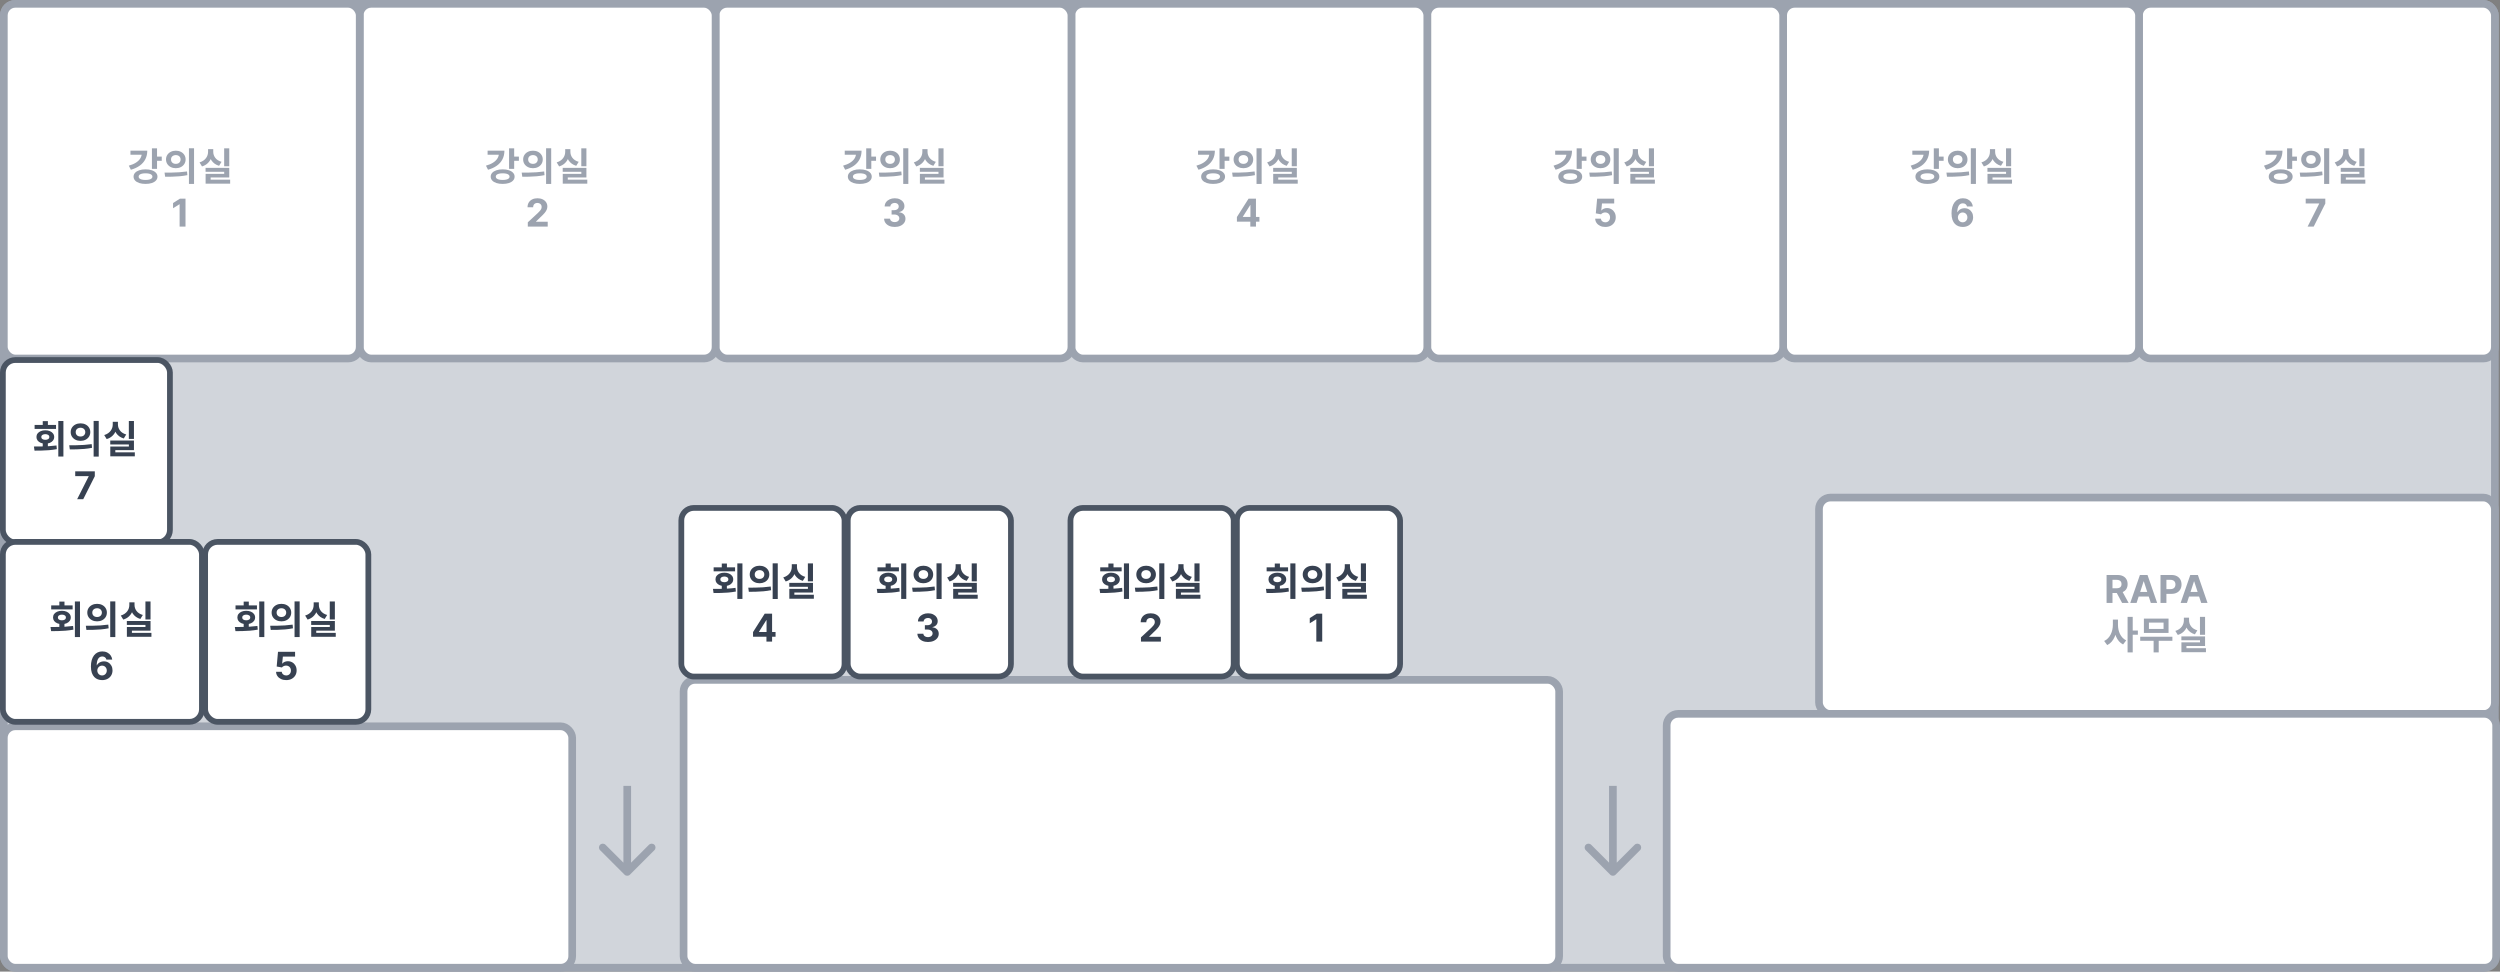 <svg width="651" height="253" viewBox="0 0 651 253" fill="none" xmlns="http://www.w3.org/2000/svg">

<rect x="0" y="0" width="651" height="253" fill="#808080" stroke="none"/>

<!-- 배경 -->
<rect x="1" y="1" width="648.667" height="251" rx="3" fill="#D1D5DB" stroke="#9CA3AF" stroke-width="2"/>

<!-- 강의실7 -->
<rect x="557" y="1" width="92.667" height="92.359" rx="3" fill="white" stroke="#9CA3AF" stroke-width="2"/>
<path d="M595.561 38.62H596.891V43.98H595.561V38.62ZM596.531 40.78H598.121V41.88H596.531V40.78ZM592.921 39.23H594.351C594.351 40.057 594.185 40.8 593.851 41.46C593.518 42.113 593.031 42.67 592.391 43.13C591.758 43.59 590.988 43.947 590.081 44.2L589.541 43.14C590.281 42.933 590.901 42.67 591.401 42.35C591.908 42.023 592.288 41.653 592.541 41.24C592.795 40.82 592.921 40.37 592.921 39.89V39.23ZM589.971 39.23H593.721V40.29H589.971V39.23ZM593.891 44.1C594.518 44.1 595.065 44.18 595.531 44.34C595.998 44.493 596.358 44.713 596.611 45C596.871 45.28 597.001 45.613 597.001 46C597.001 46.387 596.871 46.72 596.611 47C596.358 47.287 595.998 47.507 595.531 47.66C595.065 47.813 594.518 47.89 593.891 47.89C593.271 47.89 592.728 47.813 592.261 47.66C591.795 47.507 591.431 47.287 591.171 47C590.911 46.72 590.781 46.387 590.781 46C590.781 45.613 590.911 45.28 591.171 45C591.431 44.713 591.795 44.493 592.261 44.34C592.728 44.18 593.271 44.1 593.891 44.1ZM593.891 45.13C593.525 45.13 593.205 45.163 592.931 45.23C592.665 45.297 592.458 45.393 592.311 45.52C592.171 45.647 592.101 45.807 592.101 46C592.101 46.187 592.171 46.343 592.311 46.47C592.458 46.597 592.665 46.693 592.931 46.76C593.205 46.827 593.525 46.86 593.891 46.86C594.271 46.86 594.595 46.827 594.861 46.76C595.128 46.693 595.331 46.597 595.471 46.47C595.618 46.343 595.691 46.187 595.691 46C595.691 45.807 595.618 45.647 595.471 45.52C595.331 45.393 595.128 45.297 594.861 45.23C594.595 45.163 594.271 45.13 593.891 45.13ZM601.79 39.24C602.27 39.24 602.704 39.337 603.09 39.53C603.477 39.723 603.78 39.993 604 40.34C604.22 40.68 604.33 41.073 604.33 41.52C604.33 41.96 604.22 42.353 604 42.7C603.78 43.047 603.477 43.317 603.09 43.51C602.704 43.703 602.27 43.8 601.79 43.8C601.304 43.8 600.867 43.703 600.48 43.51C600.094 43.317 599.787 43.047 599.56 42.7C599.34 42.353 599.23 41.96 599.23 41.52C599.23 41.073 599.34 40.68 599.56 40.34C599.787 39.993 600.094 39.723 600.48 39.53C600.867 39.337 601.304 39.24 601.79 39.24ZM601.79 40.38C601.55 40.38 601.334 40.427 601.14 40.52C600.954 40.607 600.804 40.737 600.69 40.91C600.584 41.077 600.53 41.28 600.53 41.52C600.53 41.76 600.584 41.967 600.69 42.14C600.804 42.313 600.954 42.447 601.14 42.54C601.334 42.627 601.55 42.67 601.79 42.67C602.024 42.67 602.234 42.627 602.42 42.54C602.607 42.447 602.754 42.313 602.86 42.14C602.974 41.967 603.03 41.76 603.03 41.52C603.03 41.28 602.974 41.077 602.86 40.91C602.754 40.737 602.607 40.607 602.42 40.52C602.234 40.427 602.024 40.38 601.79 40.38ZM605.2 38.61H606.53V47.9H605.2V38.61ZM599 46.03L598.85 44.95C599.39 44.95 599.987 44.947 600.64 44.94C601.3 44.927 601.977 44.9 602.67 44.86C603.37 44.813 604.047 44.743 604.7 44.65L604.79 45.61C604.124 45.743 603.447 45.84 602.76 45.9C602.074 45.953 601.41 45.99 600.77 46.01C600.13 46.023 599.54 46.03 599 46.03ZM614.37 38.63H615.7V43.3H614.37V38.63ZM609.53 43.71H615.7V46.22H610.85V47.15H609.54V45.27H614.38V44.73H609.53V43.71ZM609.54 46.79H615.93V47.83H609.54V46.79ZM610.18 38.84H611.28V39.53C611.28 40.097 611.183 40.637 610.99 41.15C610.796 41.663 610.5 42.11 610.1 42.49C609.706 42.87 609.206 43.153 608.6 43.34L607.96 42.29C608.346 42.17 608.68 42.013 608.96 41.82C609.24 41.627 609.47 41.407 609.65 41.16C609.83 40.913 609.963 40.653 610.05 40.38C610.136 40.1 610.18 39.817 610.18 39.53V38.84ZM610.45 38.84H611.53V39.53C611.53 39.81 611.573 40.083 611.66 40.35C611.746 40.61 611.876 40.857 612.05 41.09C612.223 41.323 612.446 41.53 612.72 41.71C612.993 41.89 613.316 42.033 613.69 42.14L613.05 43.18C612.61 43.047 612.226 42.863 611.9 42.63C611.573 42.39 611.3 42.11 611.08 41.79C610.866 41.463 610.706 41.11 610.6 40.73C610.5 40.35 610.45 39.95 610.45 39.53V38.84ZM600.903 59L603.918 53.034V52.984H600.406V51.727H605.509V53.002L602.491 59H600.903Z" fill="#9CA3AF"/>

<!-- 강의실6 -->
<rect x="464.333" y="1" width="92.667" height="92.359" rx="3" fill="white" stroke="#9CA3AF" stroke-width="2"/>
<path d="M503.561 38.62H504.891V43.98H503.561V38.62ZM504.531 40.78H506.121V41.88H504.531V40.78ZM500.921 39.23H502.351C502.351 40.057 502.185 40.8 501.851 41.46C501.518 42.113 501.031 42.67 500.391 43.13C499.758 43.59 498.988 43.947 498.081 44.2L497.541 43.14C498.281 42.933 498.901 42.67 499.401 42.35C499.908 42.023 500.288 41.653 500.541 41.24C500.795 40.82 500.921 40.37 500.921 39.89V39.23ZM497.971 39.23H501.721V40.29H497.971V39.23ZM501.891 44.1C502.518 44.1 503.065 44.18 503.531 44.34C503.998 44.493 504.358 44.713 504.611 45C504.871 45.28 505.001 45.613 505.001 46C505.001 46.387 504.871 46.72 504.611 47C504.358 47.287 503.998 47.507 503.531 47.66C503.065 47.813 502.518 47.89 501.891 47.89C501.271 47.89 500.728 47.813 500.261 47.66C499.795 47.507 499.431 47.287 499.171 47C498.911 46.72 498.781 46.387 498.781 46C498.781 45.613 498.911 45.28 499.171 45C499.431 44.713 499.795 44.493 500.261 44.34C500.728 44.18 501.271 44.1 501.891 44.1ZM501.891 45.13C501.525 45.13 501.205 45.163 500.931 45.23C500.665 45.297 500.458 45.393 500.311 45.52C500.171 45.647 500.101 45.807 500.101 46C500.101 46.187 500.171 46.343 500.311 46.47C500.458 46.597 500.665 46.693 500.931 46.76C501.205 46.827 501.525 46.86 501.891 46.86C502.271 46.86 502.595 46.827 502.861 46.76C503.128 46.693 503.331 46.597 503.471 46.47C503.618 46.343 503.691 46.187 503.691 46C503.691 45.807 503.618 45.647 503.471 45.52C503.331 45.393 503.128 45.297 502.861 45.23C502.595 45.163 502.271 45.13 501.891 45.13ZM509.79 39.24C510.27 39.24 510.704 39.337 511.09 39.53C511.477 39.723 511.78 39.993 512 40.34C512.22 40.68 512.33 41.073 512.33 41.52C512.33 41.96 512.22 42.353 512 42.7C511.78 43.047 511.477 43.317 511.09 43.51C510.704 43.703 510.27 43.8 509.79 43.8C509.304 43.8 508.867 43.703 508.48 43.51C508.094 43.317 507.787 43.047 507.56 42.7C507.34 42.353 507.23 41.96 507.23 41.52C507.23 41.073 507.34 40.68 507.56 40.34C507.787 39.993 508.094 39.723 508.48 39.53C508.867 39.337 509.304 39.24 509.79 39.24ZM509.79 40.38C509.55 40.38 509.334 40.427 509.14 40.52C508.954 40.607 508.804 40.737 508.69 40.91C508.584 41.077 508.53 41.28 508.53 41.52C508.53 41.76 508.584 41.967 508.69 42.14C508.804 42.313 508.954 42.447 509.14 42.54C509.334 42.627 509.55 42.67 509.79 42.67C510.024 42.67 510.234 42.627 510.42 42.54C510.607 42.447 510.754 42.313 510.86 42.14C510.974 41.967 511.03 41.76 511.03 41.52C511.03 41.28 510.974 41.077 510.86 40.91C510.754 40.737 510.607 40.607 510.42 40.52C510.234 40.427 510.024 40.38 509.79 40.38ZM513.2 38.61H514.53V47.9H513.2V38.61ZM507 46.03L506.85 44.95C507.39 44.95 507.987 44.947 508.64 44.94C509.3 44.927 509.977 44.9 510.67 44.86C511.37 44.813 512.047 44.743 512.7 44.65L512.79 45.61C512.124 45.743 511.447 45.84 510.76 45.9C510.074 45.953 509.41 45.99 508.77 46.01C508.13 46.023 507.54 46.03 507 46.03ZM522.37 38.63H523.7V43.3H522.37V38.63ZM517.53 43.71H523.7V46.22H518.85V47.15H517.54V45.27H522.38V44.73H517.53V43.71ZM517.54 46.79H523.93V47.83H517.54V46.79ZM518.18 38.84H519.28V39.53C519.28 40.097 519.183 40.637 518.99 41.15C518.796 41.663 518.5 42.11 518.1 42.49C517.706 42.87 517.206 43.153 516.6 43.34L515.96 42.29C516.346 42.17 516.68 42.013 516.96 41.82C517.24 41.627 517.47 41.407 517.65 41.16C517.83 40.913 517.963 40.653 518.05 40.38C518.136 40.1 518.18 39.817 518.18 39.53V38.84ZM518.45 38.84H519.53V39.53C519.53 39.81 519.573 40.083 519.66 40.35C519.746 40.61 519.876 40.857 520.05 41.09C520.223 41.323 520.446 41.53 520.72 41.71C520.993 41.89 521.316 42.033 521.69 42.14L521.05 43.18C520.61 43.047 520.226 42.863 519.9 42.63C519.573 42.39 519.3 42.11 519.08 41.79C518.866 41.463 518.706 41.11 518.6 40.73C518.5 40.35 518.45 39.95 518.45 39.53V38.84ZM511.08 59.099C510.706 59.097 510.345 59.034 509.997 58.911C509.651 58.788 509.341 58.588 509.066 58.311C508.792 58.034 508.574 57.667 508.413 57.21C508.254 56.753 508.175 56.192 508.175 55.527C508.177 54.916 508.247 54.37 508.385 53.89C508.524 53.407 508.723 52.997 508.981 52.661C509.242 52.325 509.553 52.069 509.915 51.894C510.277 51.717 510.683 51.628 511.133 51.628C511.618 51.628 512.047 51.722 512.419 51.912C512.79 52.099 513.089 52.353 513.314 52.675C513.541 52.997 513.678 53.358 513.725 53.758H512.209C512.15 53.505 512.026 53.306 511.836 53.162C511.647 53.017 511.413 52.945 511.133 52.945C510.66 52.945 510.3 53.151 510.054 53.563C509.81 53.975 509.685 54.535 509.681 55.243H509.73C509.839 55.028 509.986 54.844 510.171 54.693C510.358 54.539 510.57 54.421 510.806 54.341C511.046 54.258 511.298 54.217 511.563 54.217C511.994 54.217 512.377 54.318 512.713 54.522C513.05 54.723 513.315 55 513.509 55.353C513.703 55.706 513.8 56.109 513.8 56.564C513.8 57.056 513.685 57.494 513.456 57.878C513.228 58.261 512.91 58.562 512.5 58.78C512.093 58.995 511.62 59.102 511.08 59.099ZM511.073 57.892C511.31 57.892 511.521 57.835 511.708 57.722C511.895 57.608 512.042 57.454 512.149 57.26C512.255 57.066 512.309 56.848 512.309 56.606C512.309 56.365 512.255 56.148 512.149 55.957C512.045 55.765 511.9 55.612 511.716 55.499C511.531 55.385 511.32 55.328 511.083 55.328C510.906 55.328 510.741 55.361 510.59 55.428C510.441 55.494 510.309 55.586 510.196 55.705C510.084 55.823 509.997 55.96 509.933 56.117C509.869 56.27 509.837 56.435 509.837 56.61C509.837 56.844 509.89 57.059 509.997 57.253C510.106 57.447 510.252 57.602 510.437 57.718C510.624 57.834 510.836 57.892 511.073 57.892Z" fill="#9CA3AF"/>

<!-- 강의실5 -->
<rect x="371.667" y="1" width="92.667" height="92.359" rx="3" fill="white" stroke="#9CA3AF" stroke-width="2"/>
<path d="M410.561 38.62H411.891V43.98H410.561V38.62ZM411.531 40.78H413.121V41.88H411.531V40.78ZM407.921 39.23H409.351C409.351 40.057 409.185 40.8 408.851 41.46C408.518 42.113 408.031 42.67 407.391 43.13C406.758 43.59 405.988 43.947 405.081 44.2L404.541 43.14C405.281 42.933 405.901 42.67 406.401 42.35C406.908 42.023 407.288 41.653 407.541 41.24C407.795 40.82 407.921 40.37 407.921 39.89V39.23ZM404.971 39.23H408.721V40.29H404.971V39.23ZM408.891 44.1C409.518 44.1 410.065 44.18 410.531 44.34C410.998 44.493 411.358 44.713 411.611 45C411.871 45.28 412.001 45.613 412.001 46C412.001 46.387 411.871 46.72 411.611 47C411.358 47.287 410.998 47.507 410.531 47.66C410.065 47.813 409.518 47.89 408.891 47.89C408.271 47.89 407.728 47.813 407.261 47.66C406.795 47.507 406.431 47.287 406.171 47C405.911 46.72 405.781 46.387 405.781 46C405.781 45.613 405.911 45.28 406.171 45C406.431 44.713 406.795 44.493 407.261 44.34C407.728 44.18 408.271 44.1 408.891 44.1ZM408.891 45.13C408.525 45.13 408.205 45.163 407.931 45.23C407.665 45.297 407.458 45.393 407.311 45.52C407.171 45.647 407.101 45.807 407.101 46C407.101 46.187 407.171 46.343 407.311 46.47C407.458 46.597 407.665 46.693 407.931 46.76C408.205 46.827 408.525 46.86 408.891 46.86C409.271 46.86 409.595 46.827 409.861 46.76C410.128 46.693 410.331 46.597 410.471 46.47C410.618 46.343 410.691 46.187 410.691 46C410.691 45.807 410.618 45.647 410.471 45.52C410.331 45.393 410.128 45.297 409.861 45.23C409.595 45.163 409.271 45.13 408.891 45.13ZM416.79 39.24C417.27 39.24 417.704 39.337 418.09 39.53C418.477 39.723 418.78 39.993 419 40.34C419.22 40.68 419.33 41.073 419.33 41.52C419.33 41.96 419.22 42.353 419 42.7C418.78 43.047 418.477 43.317 418.09 43.51C417.704 43.703 417.27 43.8 416.79 43.8C416.304 43.8 415.867 43.703 415.48 43.51C415.094 43.317 414.787 43.047 414.56 42.7C414.34 42.353 414.23 41.96 414.23 41.52C414.23 41.073 414.34 40.68 414.56 40.34C414.787 39.993 415.094 39.723 415.48 39.53C415.867 39.337 416.304 39.24 416.79 39.24ZM416.79 40.38C416.55 40.38 416.334 40.427 416.14 40.52C415.954 40.607 415.804 40.737 415.69 40.91C415.584 41.077 415.53 41.28 415.53 41.52C415.53 41.76 415.584 41.967 415.69 42.14C415.804 42.313 415.954 42.447 416.14 42.54C416.334 42.627 416.55 42.67 416.79 42.67C417.024 42.67 417.234 42.627 417.42 42.54C417.607 42.447 417.754 42.313 417.86 42.14C417.974 41.967 418.03 41.76 418.03 41.52C418.03 41.28 417.974 41.077 417.86 40.91C417.754 40.737 417.607 40.607 417.42 40.52C417.234 40.427 417.024 40.38 416.79 40.38ZM420.2 38.61H421.53V47.9H420.2V38.61ZM414 46.03L413.85 44.95C414.39 44.95 414.987 44.947 415.64 44.94C416.3 44.927 416.977 44.9 417.67 44.86C418.37 44.813 419.047 44.743 419.7 44.65L419.79 45.61C419.124 45.743 418.447 45.84 417.76 45.9C417.074 45.953 416.41 45.99 415.77 46.01C415.13 46.023 414.54 46.03 414 46.03ZM429.37 38.63H430.7V43.3H429.37V38.63ZM424.53 43.71H430.7V46.22H425.85V47.15H424.54V45.27H429.38V44.73H424.53V43.71ZM424.54 46.79H430.93V47.83H424.54V46.79ZM425.18 38.84H426.28V39.53C426.28 40.097 426.183 40.637 425.99 41.15C425.796 41.663 425.5 42.11 425.1 42.49C424.706 42.87 424.206 43.153 423.6 43.34L422.96 42.29C423.346 42.17 423.68 42.013 423.96 41.82C424.24 41.627 424.47 41.407 424.65 41.16C424.83 40.913 424.963 40.653 425.05 40.38C425.136 40.1 425.18 39.817 425.18 39.53V38.84ZM425.45 38.84H426.53V39.53C426.53 39.81 426.573 40.083 426.66 40.35C426.746 40.61 426.876 40.857 427.05 41.09C427.223 41.323 427.446 41.53 427.72 41.71C427.993 41.89 428.316 42.033 428.69 42.14L428.05 43.18C427.61 43.047 427.226 42.863 426.9 42.63C426.573 42.39 426.3 42.11 426.08 41.79C425.866 41.463 425.706 41.11 425.6 40.73C425.5 40.35 425.45 39.95 425.45 39.53V38.84ZM418.023 59.099C417.521 59.099 417.074 59.007 416.681 58.822C416.29 58.638 415.98 58.383 415.75 58.059C415.521 57.735 415.401 57.363 415.392 56.944H416.883C416.9 57.226 417.018 57.454 417.238 57.629C417.458 57.804 417.72 57.892 418.023 57.892C418.265 57.892 418.478 57.839 418.662 57.732C418.849 57.623 418.995 57.473 419.099 57.281C419.206 57.087 419.259 56.865 419.259 56.614C419.259 56.358 419.204 56.133 419.096 55.939C418.989 55.745 418.841 55.593 418.652 55.484C418.462 55.376 418.246 55.32 418.002 55.318C417.789 55.318 417.582 55.361 417.38 55.449C417.181 55.536 417.026 55.656 416.915 55.807L415.548 55.562L415.892 51.727H420.338V52.984H417.16L416.972 54.806H417.015C417.142 54.626 417.335 54.477 417.593 54.359C417.851 54.24 418.14 54.181 418.46 54.181C418.898 54.181 419.288 54.284 419.632 54.49C419.975 54.696 420.246 54.979 420.445 55.339C420.644 55.696 420.742 56.108 420.74 56.575C420.742 57.065 420.628 57.5 420.399 57.881C420.172 58.26 419.853 58.559 419.444 58.776C419.036 58.992 418.563 59.099 418.023 59.099Z" fill="#9CA3AF"/>

<!-- 강의실4 -->
<rect x="279" y="1" width="92.667" height="92.359" rx="3" fill="white" stroke="#9CA3AF" stroke-width="2"/>
<path d="M317.561 38.62H318.891V43.98H317.561V38.62ZM318.531 40.78H320.121V41.88H318.531V40.78ZM314.921 39.23H316.351C316.351 40.057 316.185 40.8 315.851 41.46C315.518 42.113 315.031 42.67 314.391 43.13C313.758 43.59 312.988 43.947 312.081 44.2L311.541 43.14C312.281 42.933 312.901 42.67 313.401 42.35C313.908 42.023 314.288 41.653 314.541 41.24C314.795 40.82 314.921 40.37 314.921 39.89V39.23ZM311.971 39.23H315.721V40.29H311.971V39.23ZM315.891 44.1C316.518 44.1 317.065 44.18 317.531 44.34C317.998 44.493 318.358 44.713 318.611 45C318.871 45.28 319.001 45.613 319.001 46C319.001 46.387 318.871 46.72 318.611 47C318.358 47.287 317.998 47.507 317.531 47.66C317.065 47.813 316.518 47.89 315.891 47.89C315.271 47.89 314.728 47.813 314.261 47.66C313.795 47.507 313.431 47.287 313.171 47C312.911 46.72 312.781 46.387 312.781 46C312.781 45.613 312.911 45.28 313.171 45C313.431 44.713 313.795 44.493 314.261 44.34C314.728 44.18 315.271 44.1 315.891 44.1ZM315.891 45.13C315.525 45.13 315.205 45.163 314.931 45.23C314.665 45.297 314.458 45.393 314.311 45.52C314.171 45.647 314.101 45.807 314.101 46C314.101 46.187 314.171 46.343 314.311 46.47C314.458 46.597 314.665 46.693 314.931 46.76C315.205 46.827 315.525 46.86 315.891 46.86C316.271 46.86 316.595 46.827 316.861 46.76C317.128 46.693 317.331 46.597 317.471 46.47C317.618 46.343 317.691 46.187 317.691 46C317.691 45.807 317.618 45.647 317.471 45.52C317.331 45.393 317.128 45.297 316.861 45.23C316.595 45.163 316.271 45.13 315.891 45.13ZM323.79 39.24C324.27 39.24 324.704 39.337 325.09 39.53C325.477 39.723 325.78 39.993 326 40.34C326.22 40.68 326.33 41.073 326.33 41.52C326.33 41.96 326.22 42.353 326 42.7C325.78 43.047 325.477 43.317 325.09 43.51C324.704 43.703 324.27 43.8 323.79 43.8C323.304 43.8 322.867 43.703 322.48 43.51C322.094 43.317 321.787 43.047 321.56 42.7C321.34 42.353 321.23 41.96 321.23 41.52C321.23 41.073 321.34 40.68 321.56 40.34C321.787 39.993 322.094 39.723 322.48 39.53C322.867 39.337 323.304 39.24 323.79 39.24ZM323.79 40.38C323.55 40.38 323.334 40.427 323.14 40.52C322.954 40.607 322.804 40.737 322.69 40.91C322.584 41.077 322.53 41.28 322.53 41.52C322.53 41.76 322.584 41.967 322.69 42.14C322.804 42.313 322.954 42.447 323.14 42.54C323.334 42.627 323.55 42.67 323.79 42.67C324.024 42.67 324.234 42.627 324.42 42.54C324.607 42.447 324.754 42.313 324.86 42.14C324.974 41.967 325.03 41.76 325.03 41.52C325.03 41.28 324.974 41.077 324.86 40.91C324.754 40.737 324.607 40.607 324.42 40.52C324.234 40.427 324.024 40.38 323.79 40.38ZM327.2 38.61H328.53V47.9H327.2V38.61ZM321 46.03L320.85 44.95C321.39 44.95 321.987 44.947 322.64 44.94C323.3 44.927 323.977 44.9 324.67 44.86C325.37 44.813 326.047 44.743 326.7 44.65L326.79 45.61C326.124 45.743 325.447 45.84 324.76 45.9C324.074 45.953 323.41 45.99 322.77 46.01C322.13 46.023 321.54 46.03 321 46.03ZM336.37 38.63H337.7V43.3H336.37V38.63ZM331.53 43.71H337.7V46.22H332.85V47.15H331.54V45.27H336.38V44.73H331.53V43.71ZM331.54 46.79H337.93V47.83H331.54V46.79ZM332.18 38.84H333.28V39.53C333.28 40.097 333.183 40.637 332.99 41.15C332.796 41.663 332.5 42.11 332.1 42.49C331.706 42.87 331.206 43.153 330.6 43.34L329.96 42.29C330.346 42.17 330.68 42.013 330.96 41.82C331.24 41.627 331.47 41.407 331.65 41.16C331.83 40.913 331.963 40.653 332.05 40.38C332.136 40.1 332.18 39.817 332.18 39.53V38.84ZM332.45 38.84H333.53V39.53C333.53 39.81 333.573 40.083 333.66 40.35C333.746 40.61 333.876 40.857 334.05 41.09C334.223 41.323 334.446 41.53 334.72 41.71C334.993 41.89 335.316 42.033 335.69 42.14L335.05 43.18C334.61 43.047 334.226 42.863 333.9 42.63C333.573 42.39 333.3 42.11 333.08 41.79C332.866 41.463 332.706 41.11 332.6 40.73C332.5 40.35 332.45 39.95 332.45 39.53V38.84ZM322.091 57.722V56.511L325.127 51.727H326.171V53.403H325.553L323.639 56.432V56.489H327.954V57.722H322.091ZM325.581 59V57.352L325.61 56.816V51.727H327.052V59H325.581Z" fill="#9CA3AF"/>

<!-- 강의실3 -->
<rect x="186.333" y="1" width="92.667" height="92.359" rx="3" fill="white" stroke="#9CA3AF" stroke-width="2"/>
<path d="M225.561 38.62H226.891V43.98H225.561V38.62ZM226.531 40.78H228.121V41.88H226.531V40.78ZM222.921 39.23H224.351C224.351 40.057 224.185 40.8 223.851 41.46C223.518 42.113 223.031 42.67 222.391 43.13C221.758 43.59 220.988 43.947 220.081 44.2L219.541 43.14C220.281 42.933 220.901 42.67 221.401 42.35C221.908 42.023 222.288 41.653 222.541 41.24C222.795 40.82 222.921 40.37 222.921 39.89V39.23ZM219.971 39.23H223.721V40.29H219.971V39.23ZM223.891 44.1C224.518 44.1 225.065 44.18 225.531 44.34C225.998 44.493 226.358 44.713 226.611 45C226.871 45.28 227.001 45.613 227.001 46C227.001 46.387 226.871 46.72 226.611 47C226.358 47.287 225.998 47.507 225.531 47.66C225.065 47.813 224.518 47.89 223.891 47.89C223.271 47.89 222.728 47.813 222.261 47.66C221.795 47.507 221.431 47.287 221.171 47C220.911 46.72 220.781 46.387 220.781 46C220.781 45.613 220.911 45.28 221.171 45C221.431 44.713 221.795 44.493 222.261 44.34C222.728 44.18 223.271 44.1 223.891 44.1ZM223.891 45.13C223.525 45.13 223.205 45.163 222.931 45.23C222.665 45.297 222.458 45.393 222.311 45.52C222.171 45.647 222.101 45.807 222.101 46C222.101 46.187 222.171 46.343 222.311 46.47C222.458 46.597 222.665 46.693 222.931 46.76C223.205 46.827 223.525 46.86 223.891 46.86C224.271 46.86 224.595 46.827 224.861 46.76C225.128 46.693 225.331 46.597 225.471 46.47C225.618 46.343 225.691 46.187 225.691 46C225.691 45.807 225.618 45.647 225.471 45.52C225.331 45.393 225.128 45.297 224.861 45.23C224.595 45.163 224.271 45.13 223.891 45.13ZM231.79 39.24C232.27 39.24 232.704 39.337 233.09 39.53C233.477 39.723 233.78 39.993 234 40.34C234.22 40.68 234.33 41.073 234.33 41.52C234.33 41.96 234.22 42.353 234 42.7C233.78 43.047 233.477 43.317 233.09 43.51C232.704 43.703 232.27 43.8 231.79 43.8C231.304 43.8 230.867 43.703 230.48 43.51C230.094 43.317 229.787 43.047 229.56 42.7C229.34 42.353 229.23 41.96 229.23 41.52C229.23 41.073 229.34 40.68 229.56 40.34C229.787 39.993 230.094 39.723 230.48 39.53C230.867 39.337 231.304 39.24 231.79 39.24ZM231.79 40.38C231.55 40.38 231.334 40.427 231.14 40.52C230.954 40.607 230.804 40.737 230.69 40.91C230.584 41.077 230.53 41.28 230.53 41.52C230.53 41.76 230.584 41.967 230.69 42.14C230.804 42.313 230.954 42.447 231.14 42.54C231.334 42.627 231.55 42.67 231.79 42.67C232.024 42.67 232.234 42.627 232.42 42.54C232.607 42.447 232.754 42.313 232.86 42.14C232.974 41.967 233.03 41.76 233.03 41.52C233.03 41.28 232.974 41.077 232.86 40.91C232.754 40.737 232.607 40.607 232.42 40.52C232.234 40.427 232.024 40.38 231.79 40.38ZM235.2 38.61H236.53V47.9H235.2V38.61ZM229 46.03L228.85 44.95C229.39 44.95 229.987 44.947 230.64 44.94C231.3 44.927 231.977 44.9 232.67 44.86C233.37 44.813 234.047 44.743 234.7 44.65L234.79 45.61C234.124 45.743 233.447 45.84 232.76 45.9C232.074 45.953 231.41 45.99 230.77 46.01C230.13 46.023 229.54 46.03 229 46.03ZM244.37 38.63H245.7V43.3H244.37V38.63ZM239.53 43.71H245.7V46.22H240.85V47.15H239.54V45.27H244.38V44.73H239.53V43.71ZM239.54 46.79H245.93V47.83H239.54V46.79ZM240.18 38.84H241.28V39.53C241.28 40.097 241.183 40.637 240.99 41.15C240.796 41.663 240.5 42.11 240.1 42.49C239.706 42.87 239.206 43.153 238.6 43.34L237.96 42.29C238.346 42.17 238.68 42.013 238.96 41.82C239.24 41.627 239.47 41.407 239.65 41.16C239.83 40.913 239.963 40.653 240.05 40.38C240.136 40.1 240.18 39.817 240.18 39.53V38.84ZM240.45 38.84H241.53V39.53C241.53 39.81 241.573 40.083 241.66 40.35C241.746 40.61 241.876 40.857 242.05 41.09C242.223 41.323 242.446 41.53 242.72 41.71C242.993 41.89 243.316 42.033 243.69 42.14L243.05 43.18C242.61 43.047 242.226 42.863 241.9 42.63C241.573 42.39 241.3 42.11 241.08 41.79C240.866 41.463 240.706 41.11 240.6 40.73C240.5 40.35 240.45 39.95 240.45 39.53V38.84ZM232.982 59.099C232.451 59.099 231.979 59.008 231.565 58.826C231.153 58.641 230.827 58.388 230.588 58.066C230.352 57.742 230.23 57.368 230.223 56.944H231.771C231.78 57.121 231.838 57.278 231.945 57.413C232.054 57.545 232.198 57.648 232.378 57.722C232.558 57.795 232.76 57.832 232.985 57.832C233.22 57.832 233.427 57.79 233.607 57.707C233.787 57.624 233.928 57.51 234.029 57.363C234.131 57.216 234.182 57.047 234.182 56.855C234.182 56.661 234.128 56.489 234.019 56.34C233.912 56.189 233.758 56.07 233.557 55.985C233.358 55.9 233.121 55.857 232.847 55.857H232.169V54.728H232.847C233.079 54.728 233.284 54.688 233.461 54.607C233.641 54.527 233.781 54.416 233.88 54.273C233.98 54.129 234.029 53.961 234.029 53.769C234.029 53.587 233.986 53.427 233.898 53.29C233.813 53.15 233.692 53.041 233.536 52.963C233.382 52.885 233.202 52.846 232.996 52.846C232.788 52.846 232.597 52.884 232.424 52.959C232.251 53.033 232.113 53.138 232.009 53.276C231.905 53.413 231.849 53.574 231.842 53.758H230.368C230.375 53.34 230.495 52.97 230.727 52.651C230.959 52.331 231.271 52.081 231.664 51.901C232.06 51.719 232.506 51.628 233.003 51.628C233.505 51.628 233.944 51.719 234.321 51.901C234.697 52.084 234.989 52.33 235.198 52.64C235.408 52.948 235.513 53.293 235.51 53.677C235.513 54.084 235.386 54.424 235.13 54.696C234.877 54.968 234.547 55.141 234.139 55.215V55.271C234.675 55.34 235.082 55.526 235.361 55.829C235.643 56.13 235.782 56.506 235.78 56.958C235.782 57.372 235.663 57.74 235.421 58.062C235.182 58.385 234.852 58.638 234.431 58.822C234.009 59.007 233.526 59.099 232.982 59.099Z" fill="#9CA3AF"/>

<!-- 강의실2 -->
<rect x="93.667" y="1" width="92.667" height="92.359" rx="3" fill="white" stroke="#9CA3AF" stroke-width="2"/>
<path d="M132.561 38.62H133.891V43.98H132.561V38.62ZM133.531 40.78H135.121V41.88H133.531V40.78ZM129.921 39.23H131.351C131.351 40.057 131.185 40.8 130.851 41.46C130.518 42.113 130.031 42.67 129.391 43.13C128.758 43.59 127.988 43.947 127.081 44.2L126.541 43.14C127.281 42.933 127.901 42.67 128.401 42.35C128.908 42.023 129.288 41.653 129.541 41.24C129.795 40.82 129.921 40.37 129.921 39.89V39.23ZM126.971 39.23H130.721V40.29H126.971V39.23ZM130.891 44.1C131.518 44.1 132.065 44.18 132.531 44.34C132.998 44.493 133.358 44.713 133.611 45C133.871 45.28 134.001 45.613 134.001 46C134.001 46.387 133.871 46.72 133.611 47C133.358 47.287 132.998 47.507 132.531 47.66C132.065 47.813 131.518 47.89 130.891 47.89C130.271 47.89 129.728 47.813 129.261 47.66C128.795 47.507 128.431 47.287 128.171 47C127.911 46.72 127.781 46.387 127.781 46C127.781 45.613 127.911 45.28 128.171 45C128.431 44.713 128.795 44.493 129.261 44.34C129.728 44.18 130.271 44.1 130.891 44.1ZM130.891 45.13C130.525 45.13 130.205 45.163 129.931 45.23C129.665 45.297 129.458 45.393 129.311 45.52C129.171 45.647 129.101 45.807 129.101 46C129.101 46.187 129.171 46.343 129.311 46.47C129.458 46.597 129.665 46.693 129.931 46.76C130.205 46.827 130.525 46.86 130.891 46.86C131.271 46.86 131.595 46.827 131.861 46.76C132.128 46.693 132.331 46.597 132.471 46.47C132.618 46.343 132.691 46.187 132.691 46C132.691 45.807 132.618 45.647 132.471 45.52C132.331 45.393 132.128 45.297 131.861 45.23C131.595 45.163 131.271 45.13 130.891 45.13ZM138.79 39.24C139.27 39.24 139.704 39.337 140.09 39.53C140.477 39.723 140.78 39.993 141 40.34C141.22 40.68 141.33 41.073 141.33 41.52C141.33 41.96 141.22 42.353 141 42.7C140.78 43.047 140.477 43.317 140.09 43.51C139.704 43.703 139.27 43.8 138.79 43.8C138.304 43.8 137.867 43.703 137.48 43.51C137.094 43.317 136.787 43.047 136.56 42.7C136.34 42.353 136.23 41.96 136.23 41.52C136.23 41.073 136.34 40.68 136.56 40.34C136.787 39.993 137.094 39.723 137.48 39.53C137.867 39.337 138.304 39.24 138.79 39.24ZM138.79 40.38C138.55 40.38 138.334 40.427 138.14 40.52C137.954 40.607 137.804 40.737 137.69 40.91C137.584 41.077 137.53 41.28 137.53 41.52C137.53 41.76 137.584 41.967 137.69 42.14C137.804 42.313 137.954 42.447 138.14 42.54C138.334 42.627 138.55 42.67 138.79 42.67C139.024 42.67 139.234 42.627 139.42 42.54C139.607 42.447 139.754 42.313 139.86 42.14C139.974 41.967 140.03 41.76 140.03 41.52C140.03 41.28 139.974 41.077 139.86 40.91C139.754 40.737 139.607 40.607 139.42 40.52C139.234 40.427 139.024 40.38 138.79 40.38ZM142.2 38.61H143.53V47.9H142.2V38.61ZM136 46.03L135.85 44.95C136.39 44.95 136.987 44.947 137.64 44.94C138.3 44.927 138.977 44.9 139.67 44.86C140.37 44.813 141.047 44.743 141.7 44.65L141.79 45.61C141.124 45.743 140.447 45.84 139.76 45.9C139.074 45.953 138.41 45.99 137.77 46.01C137.13 46.023 136.54 46.03 136 46.03ZM151.37 38.63H152.7V43.3H151.37V38.63ZM146.53 43.71H152.7V46.22H147.85V47.15H146.54V45.27H151.38V44.73H146.53V43.71ZM146.54 46.79H152.93V47.83H146.54V46.79ZM147.18 38.84H148.28V39.53C148.28 40.097 148.183 40.637 147.99 41.15C147.796 41.663 147.5 42.11 147.1 42.49C146.706 42.87 146.206 43.153 145.6 43.34L144.96 42.29C145.346 42.17 145.68 42.013 145.96 41.82C146.24 41.627 146.47 41.407 146.65 41.16C146.83 40.913 146.963 40.653 147.05 40.38C147.136 40.1 147.18 39.817 147.18 39.53V38.84ZM147.45 38.84H148.53V39.53C148.53 39.81 148.573 40.083 148.66 40.35C148.746 40.61 148.876 40.857 149.05 41.09C149.223 41.323 149.446 41.53 149.72 41.71C149.993 41.89 150.316 42.033 150.69 42.14L150.05 43.18C149.61 43.047 149.226 42.863 148.9 42.63C148.573 42.39 148.3 42.11 148.08 41.79C147.866 41.463 147.706 41.11 147.6 40.73C147.5 40.35 147.45 39.95 147.45 39.53V38.84ZM137.44 59V57.892L140.029 55.495C140.249 55.282 140.434 55.09 140.583 54.92C140.734 54.749 140.849 54.582 140.927 54.419C141.005 54.253 141.044 54.075 141.044 53.883C141.044 53.67 140.996 53.486 140.899 53.332C140.802 53.176 140.669 53.057 140.501 52.974C140.333 52.889 140.142 52.846 139.929 52.846C139.707 52.846 139.513 52.891 139.347 52.981C139.181 53.071 139.053 53.2 138.964 53.368C138.874 53.536 138.829 53.736 138.829 53.968H137.369C137.369 53.492 137.477 53.079 137.692 52.729C137.908 52.378 138.209 52.107 138.598 51.916C138.986 51.724 139.433 51.628 139.94 51.628C140.461 51.628 140.914 51.72 141.3 51.905C141.688 52.087 141.99 52.34 142.206 52.665C142.421 52.989 142.529 53.361 142.529 53.78C142.529 54.054 142.474 54.325 142.366 54.593C142.259 54.861 142.068 55.158 141.794 55.484C141.519 55.809 141.132 56.198 140.633 56.653L139.571 57.693V57.743H142.625V59H137.44Z" fill="#9CA3AF"/>

<!-- 강의실1 -->
<rect x="1" y="1" width="92.667" height="92.359" rx="3" fill="white" stroke="#9CA3AF" stroke-width="2"/>
<path d="M39.561 38.62H40.891V43.98H39.561V38.62ZM40.531 40.78H42.121V41.88H40.531V40.78ZM36.921 39.23H38.351C38.351 40.057 38.184 40.8 37.851 41.46C37.518 42.113 37.031 42.67 36.391 43.13C35.758 43.59 34.988 43.947 34.081 44.2L33.541 43.14C34.281 42.933 34.901 42.67 35.401 42.35C35.908 42.023 36.288 41.653 36.541 41.24C36.794 40.82 36.921 40.37 36.921 39.89V39.23ZM33.971 39.23H37.721V40.29H33.971V39.23ZM37.891 44.1C38.518 44.1 39.065 44.18 39.531 44.34C39.998 44.493 40.358 44.713 40.611 45C40.871 45.28 41.001 45.613 41.001 46C41.001 46.387 40.871 46.72 40.611 47C40.358 47.287 39.998 47.507 39.531 47.66C39.065 47.813 38.518 47.89 37.891 47.89C37.271 47.89 36.728 47.813 36.261 47.66C35.794 47.507 35.431 47.287 35.171 47C34.911 46.72 34.781 46.387 34.781 46C34.781 45.613 34.911 45.28 35.171 45C35.431 44.713 35.794 44.493 36.261 44.34C36.728 44.18 37.271 44.1 37.891 44.1ZM37.891 45.13C37.525 45.13 37.205 45.163 36.931 45.23C36.664 45.297 36.458 45.393 36.311 45.52C36.171 45.647 36.101 45.807 36.101 46C36.101 46.187 36.171 46.343 36.311 46.47C36.458 46.597 36.664 46.693 36.931 46.76C37.205 46.827 37.525 46.86 37.891 46.86C38.271 46.86 38.594 46.827 38.861 46.76C39.128 46.693 39.331 46.597 39.471 46.47C39.618 46.343 39.691 46.187 39.691 46C39.691 45.807 39.618 45.647 39.471 45.52C39.331 45.393 39.128 45.297 38.861 45.23C38.594 45.163 38.271 45.13 37.891 45.13ZM45.79 39.24C46.27 39.24 46.704 39.337 47.09 39.53C47.477 39.723 47.78 39.993 48 40.34C48.22 40.68 48.33 41.073 48.33 41.52C48.33 41.96 48.22 42.353 48 42.7C47.78 43.047 47.477 43.317 47.09 43.51C46.704 43.703 46.27 43.8 45.79 43.8C45.304 43.8 44.867 43.703 44.48 43.51C44.094 43.317 43.787 43.047 43.56 42.7C43.34 42.353 43.23 41.96 43.23 41.52C43.23 41.073 43.34 40.68 43.56 40.34C43.787 39.993 44.094 39.723 44.48 39.53C44.867 39.337 45.304 39.24 45.79 39.24ZM45.79 40.38C45.55 40.38 45.334 40.427 45.14 40.52C44.954 40.607 44.804 40.737 44.69 40.91C44.584 41.077 44.53 41.28 44.53 41.52C44.53 41.76 44.584 41.967 44.69 42.14C44.804 42.313 44.954 42.447 45.14 42.54C45.334 42.627 45.55 42.67 45.79 42.67C46.024 42.67 46.234 42.627 46.42 42.54C46.607 42.447 46.754 42.313 46.86 42.14C46.974 41.967 47.03 41.76 47.03 41.52C47.03 41.28 46.974 41.077 46.86 40.91C46.754 40.737 46.607 40.607 46.42 40.52C46.234 40.427 46.024 40.38 45.79 40.38ZM49.2 38.61H50.53V47.9H49.2V38.61ZM43 46.03L42.85 44.95C43.39 44.95 43.987 44.947 44.64 44.94C45.3 44.927 45.977 44.9 46.67 44.86C47.37 44.813 48.047 44.743 48.7 44.65L48.79 45.61C48.124 45.743 47.447 45.84 46.76 45.9C46.074 45.953 45.41 45.99 44.77 46.01C44.13 46.023 43.54 46.03 43 46.03ZM58.37 38.63H59.7V43.3H58.37V38.63ZM53.53 43.71H59.7V46.22H54.85V47.15H53.54V45.27H58.38V44.73H53.53V43.71ZM53.54 46.79H59.93V47.83H53.54V46.79ZM54.18 38.84H55.28V39.53C55.28 40.097 55.183 40.637 54.99 41.15C54.796 41.663 54.5 42.11 54.1 42.49C53.706 42.87 53.206 43.153 52.6 43.34L51.96 42.29C52.346 42.17 52.68 42.013 52.96 41.82C53.24 41.627 53.47 41.407 53.65 41.16C53.83 40.913 53.963 40.653 54.05 40.38C54.136 40.1 54.18 39.817 54.18 39.53V38.84ZM54.45 38.84H55.53V39.53C55.53 39.81 55.573 40.083 55.66 40.35C55.746 40.61 55.876 40.857 56.05 41.09C56.223 41.323 56.446 41.53 56.72 41.71C56.993 41.89 57.316 42.033 57.69 42.14L57.05 43.18C56.61 43.047 56.226 42.863 55.9 42.63C55.573 42.39 55.3 42.11 55.08 41.79C54.866 41.463 54.706 41.11 54.6 40.73C54.5 40.35 54.45 39.95 54.45 39.53V38.84ZM48.307 51.727V59H46.77V53.187H46.727L45.062 54.231V52.867L46.862 51.727H48.307Z" fill="#9CA3AF"/>

<!-- rapa 사무실 -->
<rect x="473.667" y="129.564" width="176" height="56.385" rx="3" fill="white" stroke="#9CA3AF" stroke-width="2"/>
<path d="M548.553 157V149.727H551.422C551.972 149.727 552.44 149.826 552.829 150.022C553.219 150.216 553.516 150.492 553.72 150.849C553.926 151.205 554.029 151.622 554.029 152.103C554.029 152.586 553.925 153.001 553.716 153.349C553.508 153.695 553.206 153.96 552.811 154.145C552.418 154.33 551.942 154.422 551.383 154.422H549.462V153.186H551.135C551.428 153.186 551.672 153.146 551.866 153.065C552.06 152.985 552.205 152.864 552.299 152.703C552.397 152.542 552.445 152.342 552.445 152.103C552.445 151.862 552.397 151.658 552.299 151.492C552.205 151.326 552.059 151.201 551.863 151.116C551.669 151.028 551.424 150.984 551.128 150.984H550.091V157H548.553ZM552.481 153.69L554.288 157H552.591L550.822 153.69H552.481ZM556.369 157H554.721L557.232 149.727H559.214L561.721 157H560.073L558.251 151.389H558.194L556.369 157ZM556.266 154.141H560.158V155.342H556.266V154.141ZM562.596 157V149.727H565.465C566.017 149.727 566.487 149.833 566.875 150.043C567.263 150.252 567.559 150.542 567.763 150.913C567.969 151.283 568.072 151.709 568.072 152.192C568.072 152.675 567.968 153.101 567.759 153.47C567.551 153.839 567.249 154.127 566.854 154.333C566.461 154.539 565.985 154.642 565.426 154.642H563.597V153.41H565.178C565.474 153.41 565.717 153.359 565.909 153.257C566.103 153.153 566.248 153.01 566.342 152.827C566.439 152.643 566.488 152.431 566.488 152.192C566.488 151.95 566.439 151.74 566.342 151.56C566.248 151.377 566.103 151.237 565.909 151.137C565.715 151.035 565.469 150.984 565.171 150.984H564.134V157H562.596ZM569.484 157H567.837L570.347 149.727H572.329L574.836 157H573.188L571.366 151.389H571.31L569.484 157ZM569.381 154.141H573.273V155.342H569.381V154.141ZM550.191 161.34H551.261V162.68C551.261 163.253 551.211 163.813 551.111 164.36C551.011 164.9 550.855 165.403 550.641 165.87C550.435 166.337 550.171 166.753 549.851 167.12C549.531 167.48 549.155 167.767 548.721 167.98L547.921 166.91C548.315 166.73 548.651 166.49 548.931 166.19C549.218 165.89 549.455 165.55 549.641 165.17C549.828 164.79 549.965 164.39 550.051 163.97C550.145 163.543 550.191 163.113 550.191 162.68V161.34ZM550.451 161.34H551.521V162.68C551.521 163.1 551.561 163.513 551.641 163.92C551.728 164.327 551.858 164.713 552.031 165.08C552.211 165.44 552.435 165.763 552.701 166.05C552.968 166.337 553.288 166.573 553.661 166.76L552.851 167.82C552.438 167.607 552.078 167.327 551.771 166.98C551.471 166.627 551.225 166.223 551.031 165.77C550.838 165.31 550.691 164.82 550.591 164.3C550.498 163.773 550.451 163.233 550.451 162.68V161.34ZM554.021 160.63H555.361V169.89H554.021V160.63ZM555.071 164.19H556.701V165.29H555.071V164.19ZM557.31 165.8H565.69V166.87H557.31V165.8ZM560.8 166.48H562.13V169.89H560.8V166.48ZM558.27 161.08H564.69V164.81H558.27V161.08ZM563.39 162.12H559.58V163.77H563.39V162.12ZM572.87 160.63H574.2V165.3H572.87V160.63ZM568.03 165.71H574.2V168.22H569.35V169.15H568.04V167.27H572.88V166.73H568.03V165.71ZM568.04 168.79H574.43V169.83H568.04V168.79ZM568.68 160.84H569.78V161.53C569.78 162.097 569.683 162.637 569.49 163.15C569.296 163.663 569 164.11 568.6 164.49C568.206 164.87 567.706 165.153 567.1 165.34L566.46 164.29C566.846 164.17 567.18 164.013 567.46 163.82C567.74 163.627 567.97 163.407 568.15 163.16C568.33 162.913 568.463 162.653 568.55 162.38C568.636 162.1 568.68 161.817 568.68 161.53V160.84ZM568.95 160.84H570.03V161.53C570.03 161.81 570.073 162.083 570.16 162.35C570.246 162.61 570.376 162.857 570.55 163.09C570.723 163.323 570.946 163.53 571.22 163.71C571.493 163.89 571.816 164.033 572.19 164.14L571.55 165.18C571.11 165.047 570.726 164.863 570.4 164.63C570.073 164.39 569.8 164.11 569.58 163.79C569.366 163.463 569.206 163.11 569.1 162.73C569 162.35 568.95 161.95 568.95 161.53V160.84Z" fill="#9CA3AF"/>

<!-- 빈방1 -->
<rect x="1" y="189.128" width="148" height="62.872" rx="3" fill="white" stroke="#9CA3AF" stroke-width="2"/>
<!-- 빈방2 -->
<rect x="178" y="177.038" width="228" height="74.962" rx="3" fill="white" stroke="#9CA3AF" stroke-width="2"/>
<!-- 빈방3 -->
<rect x="434" y="185.885" width="216" height="66.115" rx="3" fill="white" stroke="#9CA3AF" stroke-width="2"/>
<!-- 나가는길1 -->
<path d="M162.626 227.758C163.017 228.149 163.65 228.149 164.04 227.758L170.404 221.394C170.795 221.004 170.795 220.371 170.404 219.98C170.014 219.59 169.381 219.59 168.99 219.98L163.333 225.637L157.676 219.98C157.286 219.59 156.653 219.59 156.262 219.98C155.872 220.371 155.872 221.004 156.262 221.394L162.626 227.758ZM163.333 204.641L162.333 204.641L162.333 227.051L163.333 227.051L164.333 227.051L164.333 204.641L163.333 204.641Z" fill="#9CA3AF"/>
<!-- 나가는길2 -->
<path d="M419.293 227.758C419.683 228.149 420.317 228.149 420.707 227.758L427.071 221.394C427.462 221.004 427.462 220.371 427.071 219.98C426.681 219.59 426.047 219.59 425.657 219.98L420 225.637L414.343 219.98C413.953 219.59 413.319 219.59 412.929 219.98C412.538 220.371 412.538 221.004 412.929 221.394L419.293 227.758ZM420 204.641L419 204.641L419 227.051L420 227.051L421 227.051L421 204.641L420 204.641Z" fill="#9CA3AF"/>

<!-- 회의실7 -->
<g id="7" class="clickable hover-fill">
  <rect x="0.75" y="93.75" width="43.5" height="47.5" rx="3.25" fill="white" stroke="#4B5563" stroke-width="1.5"/>
  <path d="M11.131 115.26H12.461V116.76H11.131V115.26ZM15.181 109.63H16.511V118.89H15.181V109.63ZM8.991 117.35L8.831 116.27C9.391 116.27 10.001 116.267 10.661 116.26C11.321 116.253 11.997 116.23 12.691 116.19C13.391 116.15 14.064 116.087 14.711 116L14.801 116.96C14.127 117.08 13.447 117.17 12.761 117.23C12.081 117.283 11.421 117.317 10.781 117.33C10.141 117.343 9.544 117.35 8.991 117.35ZM9.011 110.65H14.591V111.69H9.011V110.65ZM11.801 112.05C12.254 112.05 12.654 112.123 13.001 112.27C13.347 112.417 13.617 112.62 13.811 112.88C14.011 113.14 14.111 113.443 14.111 113.79C14.111 114.13 14.011 114.433 13.811 114.7C13.617 114.96 13.347 115.163 13.001 115.31C12.654 115.457 12.254 115.53 11.801 115.53C11.347 115.53 10.947 115.457 10.601 115.31C10.254 115.163 9.981 114.96 9.781 114.7C9.587 114.433 9.491 114.13 9.491 113.79C9.491 113.443 9.587 113.14 9.781 112.88C9.981 112.62 10.254 112.417 10.601 112.27C10.947 112.123 11.347 112.05 11.801 112.05ZM11.801 113.05C11.494 113.05 11.244 113.117 11.051 113.25C10.857 113.377 10.761 113.557 10.761 113.79C10.761 114.03 10.857 114.213 11.051 114.34C11.244 114.467 11.494 114.53 11.801 114.53C12.107 114.53 12.357 114.467 12.551 114.34C12.744 114.213 12.841 114.03 12.841 113.79C12.841 113.557 12.744 113.377 12.551 113.25C12.357 113.117 12.107 113.05 11.801 113.05ZM11.131 109.66H12.471V111.25H11.131V109.66ZM20.97 110.24C21.45 110.24 21.883 110.337 22.27 110.53C22.657 110.723 22.96 110.993 23.18 111.34C23.4 111.68 23.51 112.073 23.51 112.52C23.51 112.96 23.4 113.353 23.18 113.7C22.96 114.047 22.657 114.317 22.27 114.51C21.883 114.703 21.45 114.8 20.97 114.8C20.483 114.8 20.047 114.703 19.66 114.51C19.273 114.317 18.966 114.047 18.74 113.7C18.52 113.353 18.41 112.96 18.41 112.52C18.41 112.073 18.52 111.68 18.74 111.34C18.966 110.993 19.273 110.723 19.66 110.53C20.047 110.337 20.483 110.24 20.97 110.24ZM20.97 111.38C20.73 111.38 20.513 111.427 20.32 111.52C20.133 111.607 19.983 111.737 19.87 111.91C19.763 112.077 19.71 112.28 19.71 112.52C19.71 112.76 19.763 112.967 19.87 113.14C19.983 113.313 20.133 113.447 20.32 113.54C20.513 113.627 20.73 113.67 20.97 113.67C21.203 113.67 21.413 113.627 21.6 113.54C21.787 113.447 21.933 113.313 22.04 113.14C22.153 112.967 22.21 112.76 22.21 112.52C22.21 112.28 22.153 112.077 22.04 111.91C21.933 111.737 21.787 111.607 21.6 111.52C21.413 111.427 21.203 111.38 20.97 111.38ZM24.38 109.61H25.71V118.9H24.38V109.61ZM18.18 117.03L18.03 115.95C18.57 115.95 19.166 115.947 19.82 115.94C20.48 115.927 21.157 115.9 21.85 115.86C22.55 115.813 23.227 115.743 23.88 115.65L23.97 116.61C23.303 116.743 22.627 116.84 21.94 116.9C21.253 116.953 20.59 116.99 19.95 117.01C19.31 117.023 18.72 117.03 18.18 117.03ZM33.549 109.63H34.879V114.3H33.549V109.63ZM28.709 114.71H34.879V117.22H30.029V118.15H28.719V116.27H33.559V115.73H28.709V114.71ZM28.719 117.79H35.109V118.83H28.719V117.79ZM29.359 109.84H30.459V110.53C30.459 111.097 30.362 111.637 30.169 112.15C29.976 112.663 29.679 113.11 29.279 113.49C28.886 113.87 28.386 114.153 27.779 114.34L27.139 113.29C27.526 113.17 27.859 113.013 28.139 112.82C28.419 112.627 28.649 112.407 28.829 112.16C29.009 111.913 29.142 111.653 29.229 111.38C29.316 111.1 29.359 110.817 29.359 110.53V109.84ZM29.629 109.84H30.709V110.53C30.709 110.81 30.752 111.083 30.839 111.35C30.926 111.61 31.056 111.857 31.229 112.09C31.402 112.323 31.626 112.53 31.899 112.71C32.172 112.89 32.496 113.033 32.869 113.14L32.229 114.18C31.789 114.047 31.406 113.863 31.079 113.63C30.752 113.39 30.479 113.11 30.259 112.79C30.046 112.463 29.886 112.11 29.779 111.73C29.679 111.35 29.629 110.95 29.629 110.53V109.84ZM20.083 130L23.098 124.034V123.984H19.586V122.727H24.689V124.002L21.67 130H20.083Z" fill="#374151"/>
</g>

<!-- 회의실6 -->
<g id="6" class="clickable hover-fill">
  <rect x="0.75" y="141.109" width="51.833" height="46.859" rx="3.25" fill="white" stroke="#4B5563" stroke-width="1.5"/>
  <path d="M15.451 162.26H16.781V163.76H15.451V162.26ZM19.501 156.63H20.831V165.89H19.501V156.63ZM13.311 164.35L13.151 163.27C13.711 163.27 14.321 163.267 14.981 163.26C15.641 163.253 16.318 163.23 17.011 163.19C17.711 163.15 18.384 163.087 19.031 163L19.121 163.96C18.448 164.08 17.768 164.17 17.081 164.23C16.401 164.283 15.741 164.317 15.101 164.33C14.461 164.343 13.864 164.35 13.311 164.35ZM13.331 157.65H18.911V158.69H13.331V157.65ZM16.121 159.05C16.575 159.05 16.974 159.123 17.321 159.27C17.668 159.417 17.938 159.62 18.131 159.88C18.331 160.14 18.431 160.443 18.431 160.79C18.431 161.13 18.331 161.433 18.131 161.7C17.938 161.96 17.668 162.163 17.321 162.31C16.974 162.457 16.575 162.53 16.121 162.53C15.668 162.53 15.268 162.457 14.921 162.31C14.575 162.163 14.301 161.96 14.101 161.7C13.908 161.433 13.811 161.13 13.811 160.79C13.811 160.443 13.908 160.14 14.101 159.88C14.301 159.62 14.575 159.417 14.921 159.27C15.268 159.123 15.668 159.05 16.121 159.05ZM16.121 160.05C15.815 160.05 15.565 160.117 15.371 160.25C15.178 160.377 15.081 160.557 15.081 160.79C15.081 161.03 15.178 161.213 15.371 161.34C15.565 161.467 15.815 161.53 16.121 161.53C16.428 161.53 16.678 161.467 16.871 161.34C17.064 161.213 17.161 161.03 17.161 160.79C17.161 160.557 17.064 160.377 16.871 160.25C16.678 160.117 16.428 160.05 16.121 160.05ZM15.451 156.66H16.791V158.25H15.451V156.66ZM25.29 157.24C25.77 157.24 26.204 157.337 26.59 157.53C26.977 157.723 27.28 157.993 27.5 158.34C27.72 158.68 27.83 159.073 27.83 159.52C27.83 159.96 27.72 160.353 27.5 160.7C27.28 161.047 26.977 161.317 26.59 161.51C26.204 161.703 25.77 161.8 25.29 161.8C24.804 161.8 24.367 161.703 23.98 161.51C23.594 161.317 23.287 161.047 23.06 160.7C22.84 160.353 22.73 159.96 22.73 159.52C22.73 159.073 22.84 158.68 23.06 158.34C23.287 157.993 23.594 157.723 23.98 157.53C24.367 157.337 24.804 157.24 25.29 157.24ZM25.29 158.38C25.05 158.38 24.834 158.427 24.64 158.52C24.454 158.607 24.304 158.737 24.19 158.91C24.084 159.077 24.03 159.28 24.03 159.52C24.03 159.76 24.084 159.967 24.19 160.14C24.304 160.313 24.454 160.447 24.64 160.54C24.834 160.627 25.05 160.67 25.29 160.67C25.524 160.67 25.734 160.627 25.92 160.54C26.107 160.447 26.254 160.313 26.36 160.14C26.474 159.967 26.53 159.76 26.53 159.52C26.53 159.28 26.474 159.077 26.36 158.91C26.254 158.737 26.107 158.607 25.92 158.52C25.734 158.427 25.524 158.38 25.29 158.38ZM28.7 156.61H30.03V165.9H28.7V156.61ZM22.5 164.03L22.35 162.95C22.89 162.95 23.487 162.947 24.14 162.94C24.8 162.927 25.477 162.9 26.17 162.86C26.87 162.813 27.547 162.743 28.2 162.65L28.29 163.61C27.624 163.743 26.947 163.84 26.26 163.9C25.574 163.953 24.91 163.99 24.27 164.01C23.63 164.023 23.04 164.03 22.5 164.03ZM37.87 156.63H39.2V161.3H37.87V156.63ZM33.03 161.71H39.2V164.22H34.35V165.15H33.04V163.27H37.88V162.73H33.03V161.71ZM33.04 164.79H39.43V165.83H33.04V164.79ZM33.68 156.84H34.78V157.53C34.78 158.097 34.683 158.637 34.49 159.15C34.296 159.663 34 160.11 33.6 160.49C33.206 160.87 32.706 161.153 32.1 161.34L31.46 160.29C31.846 160.17 32.18 160.013 32.46 159.82C32.74 159.627 32.97 159.407 33.15 159.16C33.33 158.913 33.463 158.653 33.55 158.38C33.636 158.1 33.68 157.817 33.68 157.53V156.84ZM33.95 156.84H35.03V157.53C35.03 157.81 35.073 158.083 35.16 158.35C35.246 158.61 35.376 158.857 35.55 159.09C35.723 159.323 35.946 159.53 36.22 159.71C36.493 159.89 36.816 160.033 37.19 160.14L36.55 161.18C36.11 161.047 35.726 160.863 35.4 160.63C35.073 160.39 34.8 160.11 34.58 159.79C34.366 159.463 34.206 159.11 34.1 158.73C34 158.35 33.95 157.95 33.95 157.53V156.84ZM26.58 177.099C26.206 177.097 25.845 177.034 25.497 176.911C25.151 176.788 24.841 176.588 24.566 176.311C24.292 176.034 24.074 175.667 23.913 175.21C23.754 174.753 23.675 174.192 23.675 173.527C23.677 172.916 23.747 172.371 23.885 171.89C24.024 171.407 24.223 170.997 24.481 170.661C24.742 170.325 25.053 170.069 25.415 169.894C25.777 169.717 26.183 169.628 26.633 169.628C27.119 169.628 27.547 169.723 27.919 169.912C28.29 170.099 28.589 170.353 28.814 170.675C29.041 170.997 29.178 171.358 29.226 171.759H27.709C27.65 171.505 27.526 171.306 27.336 171.162C27.147 171.018 26.913 170.945 26.633 170.945C26.16 170.945 25.8 171.151 25.554 171.563C25.31 171.975 25.186 172.535 25.181 173.243H25.23C25.339 173.027 25.486 172.844 25.671 172.692C25.858 172.539 26.07 172.421 26.306 172.341C26.546 172.258 26.798 172.217 27.063 172.217C27.494 172.217 27.877 172.318 28.213 172.522C28.55 172.723 28.815 173 29.009 173.353C29.203 173.706 29.3 174.109 29.3 174.564C29.3 175.056 29.185 175.494 28.956 175.878C28.728 176.261 28.41 176.562 28 176.78C27.593 176.995 27.12 177.102 26.58 177.099ZM26.573 175.892C26.809 175.892 27.021 175.835 27.209 175.722C27.395 175.608 27.542 175.454 27.649 175.26C27.755 175.066 27.809 174.848 27.809 174.607C27.809 174.365 27.755 174.148 27.649 173.957C27.545 173.765 27.4 173.612 27.216 173.499C27.031 173.385 26.82 173.328 26.584 173.328C26.406 173.328 26.241 173.361 26.09 173.428C25.941 173.494 25.809 173.586 25.696 173.705C25.584 173.823 25.497 173.96 25.433 174.116C25.369 174.27 25.337 174.435 25.337 174.61C25.337 174.844 25.39 175.059 25.497 175.253C25.606 175.447 25.753 175.602 25.937 175.718C26.124 175.834 26.336 175.892 26.573 175.892Z" fill="#374151"/>
</g>

<!-- 회의실5 -->
<g id="5" class="clickable hover-fill">
  <rect x="53.417" y="141.109" width="42.5" height="46.859" rx="3.25" fill="white" stroke="#4B5563" stroke-width="1.5"/>
  <path d="M63.451 162.26H64.781V163.76H63.451V162.26ZM67.501 156.63H68.831V165.89H67.501V156.63ZM61.311 164.35L61.151 163.27C61.711 163.27 62.321 163.267 62.981 163.26C63.641 163.253 64.318 163.23 65.011 163.19C65.711 163.15 66.385 163.087 67.031 163L67.121 163.96C66.448 164.08 65.768 164.17 65.081 164.23C64.401 164.283 63.741 164.317 63.101 164.33C62.461 164.343 61.864 164.35 61.311 164.35ZM61.331 157.65H66.911V158.69H61.331V157.65ZM64.121 159.05C64.575 159.05 64.975 159.123 65.321 159.27C65.668 159.417 65.938 159.62 66.131 159.88C66.331 160.14 66.431 160.443 66.431 160.79C66.431 161.13 66.331 161.433 66.131 161.7C65.938 161.96 65.668 162.163 65.321 162.31C64.975 162.457 64.575 162.53 64.121 162.53C63.668 162.53 63.268 162.457 62.921 162.31C62.575 162.163 62.301 161.96 62.101 161.7C61.908 161.433 61.811 161.13 61.811 160.79C61.811 160.443 61.908 160.14 62.101 159.88C62.301 159.62 62.575 159.417 62.921 159.27C63.268 159.123 63.668 159.05 64.121 159.05ZM64.121 160.05C63.815 160.05 63.565 160.117 63.371 160.25C63.178 160.377 63.081 160.557 63.081 160.79C63.081 161.03 63.178 161.213 63.371 161.34C63.565 161.467 63.815 161.53 64.121 161.53C64.428 161.53 64.678 161.467 64.871 161.34C65.064 161.213 65.161 161.03 65.161 160.79C65.161 160.557 65.064 160.377 64.871 160.25C64.678 160.117 64.428 160.05 64.121 160.05ZM63.451 156.66H64.791V158.25H63.451V156.66ZM73.29 157.24C73.77 157.24 74.204 157.337 74.59 157.53C74.977 157.723 75.28 157.993 75.5 158.34C75.72 158.68 75.83 159.073 75.83 159.52C75.83 159.96 75.72 160.353 75.5 160.7C75.28 161.047 74.977 161.317 74.59 161.51C74.204 161.703 73.77 161.8 73.29 161.8C72.804 161.8 72.367 161.703 71.98 161.51C71.594 161.317 71.287 161.047 71.06 160.7C70.84 160.353 70.73 159.96 70.73 159.52C70.73 159.073 70.84 158.68 71.06 158.34C71.287 157.993 71.594 157.723 71.98 157.53C72.367 157.337 72.804 157.24 73.29 157.24ZM73.29 158.38C73.05 158.38 72.834 158.427 72.64 158.52C72.454 158.607 72.304 158.737 72.19 158.91C72.084 159.077 72.03 159.28 72.03 159.52C72.03 159.76 72.084 159.967 72.19 160.14C72.304 160.313 72.454 160.447 72.64 160.54C72.834 160.627 73.05 160.67 73.29 160.67C73.524 160.67 73.734 160.627 73.92 160.54C74.107 160.447 74.254 160.313 74.36 160.14C74.474 159.967 74.53 159.76 74.53 159.52C74.53 159.28 74.474 159.077 74.36 158.91C74.254 158.737 74.107 158.607 73.92 158.52C73.734 158.427 73.524 158.38 73.29 158.38ZM76.7 156.61H78.03V165.9H76.7V156.61ZM70.5 164.03L70.35 162.95C70.89 162.95 71.487 162.947 72.14 162.94C72.8 162.927 73.477 162.9 74.17 162.86C74.87 162.813 75.547 162.743 76.2 162.65L76.29 163.61C75.624 163.743 74.947 163.84 74.26 163.9C73.574 163.953 72.91 163.99 72.27 164.01C71.63 164.023 71.04 164.03 70.5 164.03ZM85.87 156.63H87.2V161.3H85.87V156.63ZM81.03 161.71H87.2V164.22H82.35V165.15H81.04V163.27H85.88V162.73H81.03V161.71ZM81.04 164.79H87.43V165.83H81.04V164.79ZM81.68 156.84H82.78V157.53C82.78 158.097 82.683 158.637 82.49 159.15C82.296 159.663 82 160.11 81.6 160.49C81.206 160.87 80.706 161.153 80.1 161.34L79.46 160.29C79.846 160.17 80.18 160.013 80.46 159.82C80.74 159.627 80.97 159.407 81.15 159.16C81.33 158.913 81.463 158.653 81.55 158.38C81.636 158.1 81.68 157.817 81.68 157.53V156.84ZM81.95 156.84H83.03V157.53C83.03 157.81 83.073 158.083 83.16 158.35C83.246 158.61 83.376 158.857 83.55 159.09C83.723 159.323 83.946 159.53 84.22 159.71C84.493 159.89 84.816 160.033 85.19 160.14L84.55 161.18C84.11 161.047 83.726 160.863 83.4 160.63C83.073 160.39 82.8 160.11 82.58 159.79C82.366 159.463 82.206 159.11 82.1 158.73C82 158.35 81.95 157.95 81.95 157.53V156.84ZM74.523 177.099C74.021 177.099 73.574 177.007 73.181 176.822C72.79 176.638 72.48 176.383 72.25 176.059C72.021 175.735 71.901 175.363 71.892 174.944H73.383C73.4 175.226 73.518 175.454 73.738 175.629C73.959 175.804 74.22 175.892 74.523 175.892C74.765 175.892 74.978 175.839 75.162 175.732C75.349 175.623 75.495 175.473 75.599 175.281C75.706 175.087 75.759 174.865 75.759 174.614C75.759 174.358 75.704 174.133 75.596 173.939C75.489 173.745 75.341 173.593 75.152 173.484C74.962 173.375 74.746 173.32 74.502 173.317C74.289 173.317 74.082 173.361 73.88 173.449C73.681 173.536 73.526 173.656 73.415 173.808L72.048 173.562L72.392 169.727H76.838V170.984H73.66L73.472 172.806H73.515C73.642 172.626 73.835 172.477 74.093 172.359C74.351 172.24 74.64 172.181 74.96 172.181C75.398 172.181 75.788 172.284 76.132 172.49C76.475 172.696 76.746 172.979 76.945 173.339C77.144 173.696 77.242 174.108 77.24 174.575C77.242 175.065 77.128 175.5 76.899 175.881C76.671 176.26 76.353 176.558 75.944 176.776C75.536 176.992 75.063 177.099 74.523 177.099Z" fill="#374151"/>
</g>

<!-- 회의실4 -->
<g id="4" class="clickable hover-fill">
  <rect x="177.417" y="132.263" width="42.5" height="43.91" rx="3.25" fill="white" stroke="#4B5563" stroke-width="1.5"/>
  <path d="M187.951 152.337H189.281V153.837H187.951V152.337ZM192.001 146.707H193.331V155.967H192.001V146.707ZM185.811 154.427L185.651 153.347C186.211 153.347 186.821 153.344 187.481 153.337C188.141 153.33 188.818 153.307 189.511 153.267C190.211 153.227 190.885 153.164 191.531 153.077L191.621 154.037C190.948 154.157 190.268 154.247 189.581 154.307C188.901 154.36 188.241 154.394 187.601 154.407C186.961 154.42 186.365 154.427 185.811 154.427ZM185.831 147.727H191.411V148.767H185.831V147.727ZM188.621 149.127C189.075 149.127 189.475 149.2 189.821 149.347C190.168 149.494 190.438 149.697 190.631 149.957C190.831 150.217 190.931 150.52 190.931 150.867C190.931 151.207 190.831 151.51 190.631 151.777C190.438 152.037 190.168 152.24 189.821 152.387C189.475 152.534 189.075 152.607 188.621 152.607C188.168 152.607 187.768 152.534 187.421 152.387C187.075 152.24 186.801 152.037 186.601 151.777C186.408 151.51 186.311 151.207 186.311 150.867C186.311 150.52 186.408 150.217 186.601 149.957C186.801 149.697 187.075 149.494 187.421 149.347C187.768 149.2 188.168 149.127 188.621 149.127ZM188.621 150.127C188.315 150.127 188.065 150.194 187.871 150.327C187.678 150.454 187.581 150.634 187.581 150.867C187.581 151.107 187.678 151.29 187.871 151.417C188.065 151.544 188.315 151.607 188.621 151.607C188.928 151.607 189.178 151.544 189.371 151.417C189.565 151.29 189.661 151.107 189.661 150.867C189.661 150.634 189.565 150.454 189.371 150.327C189.178 150.194 188.928 150.127 188.621 150.127ZM187.951 146.737H189.291V148.327H187.951V146.737ZM197.79 147.317C198.27 147.317 198.704 147.414 199.09 147.607C199.477 147.8 199.78 148.07 200 148.417C200.22 148.757 200.33 149.15 200.33 149.597C200.33 150.037 200.22 150.43 200 150.777C199.78 151.124 199.477 151.394 199.09 151.587C198.704 151.78 198.27 151.877 197.79 151.877C197.304 151.877 196.867 151.78 196.48 151.587C196.094 151.394 195.787 151.124 195.56 150.777C195.34 150.43 195.23 150.037 195.23 149.597C195.23 149.15 195.34 148.757 195.56 148.417C195.787 148.07 196.094 147.8 196.48 147.607C196.867 147.414 197.304 147.317 197.79 147.317ZM197.79 148.457C197.55 148.457 197.334 148.504 197.14 148.597C196.954 148.684 196.804 148.814 196.69 148.987C196.584 149.154 196.53 149.357 196.53 149.597C196.53 149.837 196.584 150.044 196.69 150.217C196.804 150.39 196.954 150.524 197.14 150.617C197.334 150.704 197.55 150.747 197.79 150.747C198.024 150.747 198.234 150.704 198.42 150.617C198.607 150.524 198.754 150.39 198.86 150.217C198.974 150.044 199.03 149.837 199.03 149.597C199.03 149.357 198.974 149.154 198.86 148.987C198.754 148.814 198.607 148.684 198.42 148.597C198.234 148.504 198.024 148.457 197.79 148.457ZM201.2 146.687H202.53V155.977H201.2V146.687ZM195 154.107L194.85 153.027C195.39 153.027 195.987 153.024 196.64 153.017C197.3 153.004 197.977 152.977 198.67 152.937C199.37 152.89 200.047 152.82 200.7 152.727L200.79 153.687C200.124 153.82 199.447 153.917 198.76 153.977C198.074 154.03 197.41 154.067 196.77 154.087C196.13 154.1 195.54 154.107 195 154.107ZM210.37 146.707H211.7V151.377H210.37V146.707ZM205.53 151.787H211.7V154.297H206.85V155.227H205.54V153.347H210.38V152.807H205.53V151.787ZM205.54 154.867H211.93V155.907H205.54V154.867ZM206.18 146.917H207.28V147.607C207.28 148.174 207.183 148.714 206.99 149.227C206.796 149.74 206.5 150.187 206.1 150.567C205.706 150.947 205.206 151.23 204.6 151.417L203.96 150.367C204.346 150.247 204.68 150.09 204.96 149.897C205.24 149.704 205.47 149.484 205.65 149.237C205.83 148.99 205.963 148.73 206.05 148.457C206.136 148.177 206.18 147.894 206.18 147.607V146.917ZM206.45 146.917H207.53V147.607C207.53 147.887 207.573 148.16 207.66 148.427C207.746 148.687 207.876 148.934 208.05 149.167C208.223 149.4 208.446 149.607 208.72 149.787C208.993 149.967 209.316 150.11 209.69 150.217L209.05 151.257C208.61 151.124 208.226 150.94 207.9 150.707C207.573 150.467 207.3 150.187 207.08 149.867C206.866 149.54 206.706 149.187 206.6 148.807C206.5 148.427 206.45 148.027 206.45 147.607V146.917ZM196.091 165.799V164.588L199.127 159.804H200.171V161.48H199.553L197.639 164.509V164.566H201.954V165.799H196.091ZM199.581 167.077V165.429L199.61 164.893V159.804H201.052V167.077H199.581Z" fill="#374151"/>
</g>

<!-- 회의실3 -->
<g id="3" class="clickable hover-fill">
  <rect x="220.75" y="132.263" width="42.5" height="43.91" rx="3.25" fill="white" stroke="#4B5563" stroke-width="1.5"/>
  <path d="M230.618 152.337H231.948V153.837H230.618V152.337ZM234.668 146.707H235.998V155.967H234.668V146.707ZM228.478 154.427L228.318 153.347C228.878 153.347 229.488 153.344 230.148 153.337C230.808 153.33 231.485 153.307 232.178 153.267C232.878 153.227 233.551 153.164 234.198 153.077L234.288 154.037C233.615 154.157 232.935 154.247 232.248 154.307C231.568 154.36 230.908 154.394 230.268 154.407C229.628 154.42 229.031 154.427 228.478 154.427ZM228.498 147.727H234.078V148.767H228.498V147.727ZM231.288 149.127C231.741 149.127 232.141 149.2 232.488 149.347C232.835 149.494 233.105 149.697 233.298 149.957C233.498 150.217 233.598 150.52 233.598 150.867C233.598 151.207 233.498 151.51 233.298 151.777C233.105 152.037 232.835 152.24 232.488 152.387C232.141 152.534 231.741 152.607 231.288 152.607C230.835 152.607 230.435 152.534 230.088 152.387C229.741 152.24 229.468 152.037 229.268 151.777C229.075 151.51 228.978 151.207 228.978 150.867C228.978 150.52 229.075 150.217 229.268 149.957C229.468 149.697 229.741 149.494 230.088 149.347C230.435 149.2 230.835 149.127 231.288 149.127ZM231.288 150.127C230.981 150.127 230.731 150.194 230.538 150.327C230.345 150.454 230.248 150.634 230.248 150.867C230.248 151.107 230.345 151.29 230.538 151.417C230.731 151.544 230.981 151.607 231.288 151.607C231.595 151.607 231.845 151.544 232.038 151.417C232.231 151.29 232.328 151.107 232.328 150.867C232.328 150.634 232.231 150.454 232.038 150.327C231.845 150.194 231.595 150.127 231.288 150.127ZM230.618 146.737H231.958V148.327H230.618V146.737ZM240.457 147.317C240.937 147.317 241.37 147.414 241.757 147.607C242.144 147.8 242.447 148.07 242.667 148.417C242.887 148.757 242.997 149.15 242.997 149.597C242.997 150.037 242.887 150.43 242.667 150.777C242.447 151.124 242.144 151.394 241.757 151.587C241.37 151.78 240.937 151.877 240.457 151.877C239.97 151.877 239.534 151.78 239.147 151.587C238.76 151.394 238.454 151.124 238.227 150.777C238.007 150.43 237.897 150.037 237.897 149.597C237.897 149.15 238.007 148.757 238.227 148.417C238.454 148.07 238.76 147.8 239.147 147.607C239.534 147.414 239.97 147.317 240.457 147.317ZM240.457 148.457C240.217 148.457 240 148.504 239.807 148.597C239.62 148.684 239.47 148.814 239.357 148.987C239.25 149.154 239.197 149.357 239.197 149.597C239.197 149.837 239.25 150.044 239.357 150.217C239.47 150.39 239.62 150.524 239.807 150.617C240 150.704 240.217 150.747 240.457 150.747C240.69 150.747 240.9 150.704 241.087 150.617C241.274 150.524 241.42 150.39 241.527 150.217C241.64 150.044 241.697 149.837 241.697 149.597C241.697 149.357 241.64 149.154 241.527 148.987C241.42 148.814 241.274 148.684 241.087 148.597C240.9 148.504 240.69 148.457 240.457 148.457ZM243.867 146.687H245.197V155.977H243.867V146.687ZM237.667 154.107L237.517 153.027C238.057 153.027 238.654 153.024 239.307 153.017C239.967 153.004 240.644 152.977 241.337 152.937C242.037 152.89 242.714 152.82 243.367 152.727L243.457 153.687C242.79 153.82 242.114 153.917 241.427 153.977C240.74 154.03 240.077 154.067 239.437 154.087C238.797 154.1 238.207 154.107 237.667 154.107ZM253.036 146.707H254.366V151.377H253.036V146.707ZM248.196 151.787H254.366V154.297H249.516V155.227H248.206V153.347H253.046V152.807H248.196V151.787ZM248.206 154.867H254.596V155.907H248.206V154.867ZM248.846 146.917H249.946V147.607C249.946 148.174 249.85 148.714 249.656 149.227C249.463 149.74 249.166 150.187 248.766 150.567C248.373 150.947 247.873 151.23 247.266 151.417L246.626 150.367C247.013 150.247 247.346 150.09 247.626 149.897C247.906 149.704 248.136 149.484 248.316 149.237C248.496 148.99 248.63 148.73 248.716 148.457C248.803 148.177 248.846 147.894 248.846 147.607V146.917ZM249.116 146.917H250.196V147.607C250.196 147.887 250.24 148.16 250.326 148.427C250.413 148.687 250.543 148.934 250.716 149.167C250.89 149.4 251.113 149.607 251.386 149.787C251.66 149.967 251.983 150.11 252.356 150.217L251.716 151.257C251.276 151.124 250.893 150.94 250.566 150.707C250.24 150.467 249.966 150.187 249.746 149.867C249.533 149.54 249.373 149.187 249.266 148.807C249.166 148.427 249.116 148.027 249.116 147.607V146.917ZM241.648 167.176C241.118 167.176 240.646 167.085 240.232 166.903C239.82 166.718 239.494 166.465 239.255 166.143C239.018 165.819 238.896 165.445 238.889 165.021H240.438C240.447 165.198 240.505 165.355 240.612 165.49C240.72 165.622 240.865 165.725 241.045 165.799C241.225 165.872 241.427 165.909 241.652 165.909C241.886 165.909 242.094 165.867 242.273 165.784C242.453 165.701 242.594 165.587 242.696 165.44C242.798 165.293 242.849 165.124 242.849 164.932C242.849 164.738 242.794 164.566 242.685 164.417C242.579 164.266 242.425 164.147 242.224 164.062C242.025 163.977 241.788 163.934 241.514 163.934H240.835V162.805H241.514C241.746 162.805 241.95 162.765 242.128 162.684C242.308 162.604 242.447 162.492 242.547 162.35C242.646 162.206 242.696 162.038 242.696 161.846C242.696 161.664 242.652 161.504 242.565 161.367C242.479 161.227 242.359 161.118 242.202 161.04C242.049 160.962 241.869 160.923 241.663 160.923C241.454 160.923 241.264 160.961 241.091 161.036C240.918 161.11 240.78 161.215 240.675 161.353C240.571 161.49 240.516 161.651 240.509 161.835H239.035C239.042 161.416 239.161 161.047 239.393 160.728C239.626 160.408 239.938 160.158 240.331 159.978C240.726 159.796 241.173 159.705 241.67 159.705C242.172 159.705 242.611 159.796 242.987 159.978C243.364 160.161 243.656 160.407 243.864 160.717C244.075 161.025 244.179 161.37 244.177 161.754C244.179 162.161 244.053 162.501 243.797 162.773C243.544 163.045 243.213 163.218 242.806 163.291V163.348C243.341 163.417 243.748 163.603 244.028 163.906C244.309 164.206 244.449 164.583 244.447 165.035C244.449 165.449 244.33 165.817 244.088 166.139C243.849 166.461 243.519 166.715 243.097 166.899C242.676 167.084 242.193 167.176 241.648 167.176Z" fill="#374151"/>
</g>


<!-- 회의실2 -->
<g id="2" class="clickable hover-fill">
  <rect x="278.75" y="132.263" width="42.5" height="43.91" rx="3.25" fill="white" stroke="#4B5563" stroke-width="1.5"/>
  <path d="M288.618 152.337H289.948V153.837H288.618V152.337ZM292.668 146.707H293.998V155.967H292.668V146.707ZM286.478 154.427L286.318 153.347C286.878 153.347 287.488 153.344 288.148 153.337C288.808 153.33 289.485 153.307 290.178 153.267C290.878 153.227 291.551 153.164 292.198 153.077L292.288 154.037C291.615 154.157 290.935 154.247 290.248 154.307C289.568 154.36 288.908 154.394 288.268 154.407C287.628 154.42 287.031 154.427 286.478 154.427ZM286.498 147.727H292.078V148.767H286.498V147.727ZM289.288 149.127C289.741 149.127 290.141 149.2 290.488 149.347C290.835 149.494 291.105 149.697 291.298 149.957C291.498 150.217 291.598 150.52 291.598 150.867C291.598 151.207 291.498 151.51 291.298 151.777C291.105 152.037 290.835 152.24 290.488 152.387C290.141 152.534 289.741 152.607 289.288 152.607C288.835 152.607 288.435 152.534 288.088 152.387C287.741 152.24 287.468 152.037 287.268 151.777C287.075 151.51 286.978 151.207 286.978 150.867C286.978 150.52 287.075 150.217 287.268 149.957C287.468 149.697 287.741 149.494 288.088 149.347C288.435 149.2 288.835 149.127 289.288 149.127ZM289.288 150.127C288.981 150.127 288.731 150.194 288.538 150.327C288.345 150.454 288.248 150.634 288.248 150.867C288.248 151.107 288.345 151.29 288.538 151.417C288.731 151.544 288.981 151.607 289.288 151.607C289.595 151.607 289.845 151.544 290.038 151.417C290.231 151.29 290.328 151.107 290.328 150.867C290.328 150.634 290.231 150.454 290.038 150.327C289.845 150.194 289.595 150.127 289.288 150.127ZM288.618 146.737H289.958V148.327H288.618V146.737ZM298.457 147.317C298.937 147.317 299.37 147.414 299.757 147.607C300.144 147.8 300.447 148.07 300.667 148.417C300.887 148.757 300.997 149.15 300.997 149.597C300.997 150.037 300.887 150.43 300.667 150.777C300.447 151.124 300.144 151.394 299.757 151.587C299.37 151.78 298.937 151.877 298.457 151.877C297.97 151.877 297.534 151.78 297.147 151.587C296.76 151.394 296.454 151.124 296.227 150.777C296.007 150.43 295.897 150.037 295.897 149.597C295.897 149.15 296.007 148.757 296.227 148.417C296.454 148.07 296.76 147.8 297.147 147.607C297.534 147.414 297.97 147.317 298.457 147.317ZM298.457 148.457C298.217 148.457 298 148.504 297.807 148.597C297.62 148.684 297.47 148.814 297.357 148.987C297.25 149.154 297.197 149.357 297.197 149.597C297.197 149.837 297.25 150.044 297.357 150.217C297.47 150.39 297.62 150.524 297.807 150.617C298 150.704 298.217 150.747 298.457 150.747C298.69 150.747 298.9 150.704 299.087 150.617C299.274 150.524 299.42 150.39 299.527 150.217C299.64 150.044 299.697 149.837 299.697 149.597C299.697 149.357 299.64 149.154 299.527 148.987C299.42 148.814 299.274 148.684 299.087 148.597C298.9 148.504 298.69 148.457 298.457 148.457ZM301.867 146.687H303.197V155.977H301.867V146.687ZM295.667 154.107L295.517 153.027C296.057 153.027 296.654 153.024 297.307 153.017C297.967 153.004 298.644 152.977 299.337 152.937C300.037 152.89 300.714 152.82 301.367 152.727L301.457 153.687C300.79 153.82 300.114 153.917 299.427 153.977C298.74 154.03 298.077 154.067 297.437 154.087C296.797 154.1 296.207 154.107 295.667 154.107ZM311.036 146.707H312.366V151.377H311.036V146.707ZM306.196 151.787H312.366V154.297H307.516V155.227H306.206V153.347H311.046V152.807H306.196V151.787ZM306.206 154.867H312.596V155.907H306.206V154.867ZM306.846 146.917H307.946V147.607C307.946 148.174 307.85 148.714 307.656 149.227C307.463 149.74 307.166 150.187 306.766 150.567C306.373 150.947 305.873 151.23 305.266 151.417L304.626 150.367C305.013 150.247 305.346 150.09 305.626 149.897C305.906 149.704 306.136 149.484 306.316 149.237C306.496 148.99 306.63 148.73 306.716 148.457C306.803 148.177 306.846 147.894 306.846 147.607V146.917ZM307.116 146.917H308.196V147.607C308.196 147.887 308.24 148.16 308.326 148.427C308.413 148.687 308.543 148.934 308.716 149.167C308.89 149.4 309.113 149.607 309.386 149.787C309.66 149.967 309.983 150.11 310.356 150.217L309.716 151.257C309.276 151.124 308.893 150.94 308.566 150.707C308.24 150.467 307.966 150.187 307.746 149.867C307.533 149.54 307.373 149.187 307.266 148.807C307.166 148.427 307.116 148.027 307.116 147.607V146.917ZM297.107 167.077V165.969L299.696 163.572C299.916 163.359 300.1 163.167 300.249 162.997C300.401 162.826 300.516 162.659 300.594 162.496C300.672 162.33 300.711 162.152 300.711 161.96C300.711 161.747 300.663 161.563 300.566 161.409C300.468 161.253 300.336 161.134 300.168 161.051C300 160.965 299.809 160.923 299.596 160.923C299.374 160.923 299.179 160.968 299.014 161.058C298.848 161.148 298.72 161.277 298.63 161.445C298.54 161.613 298.495 161.813 298.495 162.045H297.036C297.036 161.569 297.143 161.156 297.359 160.806C297.574 160.455 297.876 160.184 298.264 159.992C298.653 159.801 299.1 159.705 299.607 159.705C300.128 159.705 300.581 159.797 300.967 159.982C301.355 160.164 301.657 160.417 301.872 160.742C302.088 161.066 302.196 161.438 302.196 161.857C302.196 162.131 302.141 162.402 302.032 162.67C301.926 162.938 301.735 163.235 301.46 163.561C301.186 163.886 300.799 164.275 300.299 164.73L299.237 165.77V165.82H302.291V167.077H297.107Z" fill="#374151"/>
</g>

<!-- 회의실1 -->
<g id="1" class="clickable hover-fill">  
  <rect x="322.083" y="132.263" width="42.5" height="43.91" rx="3.25" fill="white" stroke="#4B5563" stroke-width="1.5"/>
  <path d="M331.951 152.337H333.281V153.837H331.951V152.337ZM336.001 146.707H337.331V155.967H336.001V146.707ZM329.811 154.427L329.651 153.347C330.211 153.347 330.821 153.344 331.481 153.337C332.141 153.33 332.818 153.307 333.511 153.267C334.211 153.227 334.885 153.164 335.531 153.077L335.621 154.037C334.948 154.157 334.268 154.247 333.581 154.307C332.901 154.36 332.241 154.394 331.601 154.407C330.961 154.42 330.365 154.427 329.811 154.427ZM329.831 147.727H335.411V148.767H329.831V147.727ZM332.621 149.127C333.075 149.127 333.475 149.2 333.821 149.347C334.168 149.494 334.438 149.697 334.631 149.957C334.831 150.217 334.931 150.52 334.931 150.867C334.931 151.207 334.831 151.51 334.631 151.777C334.438 152.037 334.168 152.24 333.821 152.387C333.475 152.534 333.075 152.607 332.621 152.607C332.168 152.607 331.768 152.534 331.421 152.387C331.075 152.24 330.801 152.037 330.601 151.777C330.408 151.51 330.311 151.207 330.311 150.867C330.311 150.52 330.408 150.217 330.601 149.957C330.801 149.697 331.075 149.494 331.421 149.347C331.768 149.2 332.168 149.127 332.621 149.127ZM332.621 150.127C332.315 150.127 332.065 150.194 331.871 150.327C331.678 150.454 331.581 150.634 331.581 150.867C331.581 151.107 331.678 151.29 331.871 151.417C332.065 151.544 332.315 151.607 332.621 151.607C332.928 151.607 333.178 151.544 333.371 151.417C333.565 151.29 333.661 151.107 333.661 150.867C333.661 150.634 333.565 150.454 333.371 150.327C333.178 150.194 332.928 150.127 332.621 150.127ZM331.951 146.737H333.291V148.327H331.951V146.737ZM341.79 147.317C342.27 147.317 342.704 147.414 343.09 147.607C343.477 147.8 343.78 148.07 344 148.417C344.22 148.757 344.33 149.15 344.33 149.597C344.33 150.037 344.22 150.43 344 150.777C343.78 151.124 343.477 151.394 343.09 151.587C342.704 151.78 342.27 151.877 341.79 151.877C341.304 151.877 340.867 151.78 340.48 151.587C340.094 151.394 339.787 151.124 339.56 150.777C339.34 150.43 339.23 150.037 339.23 149.597C339.23 149.15 339.34 148.757 339.56 148.417C339.787 148.07 340.094 147.8 340.48 147.607C340.867 147.414 341.304 147.317 341.79 147.317ZM341.79 148.457C341.55 148.457 341.334 148.504 341.14 148.597C340.954 148.684 340.804 148.814 340.69 148.987C340.584 149.154 340.53 149.357 340.53 149.597C340.53 149.837 340.584 150.044 340.69 150.217C340.804 150.39 340.954 150.524 341.14 150.617C341.334 150.704 341.55 150.747 341.79 150.747C342.024 150.747 342.234 150.704 342.42 150.617C342.607 150.524 342.754 150.39 342.86 150.217C342.974 150.044 343.03 149.837 343.03 149.597C343.03 149.357 342.974 149.154 342.86 148.987C342.754 148.814 342.607 148.684 342.42 148.597C342.234 148.504 342.024 148.457 341.79 148.457ZM345.2 146.687H346.53V155.977H345.2V146.687ZM339 154.107L338.85 153.027C339.39 153.027 339.987 153.024 340.64 153.017C341.3 153.004 341.977 152.977 342.67 152.937C343.37 152.89 344.047 152.82 344.7 152.727L344.79 153.687C344.124 153.82 343.447 153.917 342.76 153.977C342.074 154.03 341.41 154.067 340.77 154.087C340.13 154.1 339.54 154.107 339 154.107ZM354.37 146.707H355.7V151.377H354.37V146.707ZM349.53 151.787H355.7V154.297H350.85V155.227H349.54V153.347H354.38V152.807H349.53V151.787ZM349.54 154.867H355.93V155.907H349.54V154.867ZM350.18 146.917H351.28V147.607C351.28 148.174 351.183 148.714 350.99 149.227C350.796 149.74 350.5 150.187 350.1 150.567C349.706 150.947 349.206 151.23 348.6 151.417L347.96 150.367C348.346 150.247 348.68 150.09 348.96 149.897C349.24 149.704 349.47 149.484 349.65 149.237C349.83 148.99 349.963 148.73 350.05 148.457C350.136 148.177 350.18 147.894 350.18 147.607V146.917ZM350.45 146.917H351.53V147.607C351.53 147.887 351.573 148.16 351.66 148.427C351.746 148.687 351.876 148.934 352.05 149.167C352.223 149.4 352.446 149.607 352.72 149.787C352.993 149.967 353.316 150.11 353.69 150.217L353.05 151.257C352.61 151.124 352.226 150.94 351.9 150.707C351.573 150.467 351.3 150.187 351.08 149.867C350.866 149.54 350.706 149.187 350.6 148.807C350.5 148.427 350.45 148.027 350.45 147.607V146.917ZM344.307 159.804V167.077H342.77V161.264H342.727L341.062 162.308V160.944L342.862 159.804H344.307Z" fill="#374151"/>
</g>
</svg>




